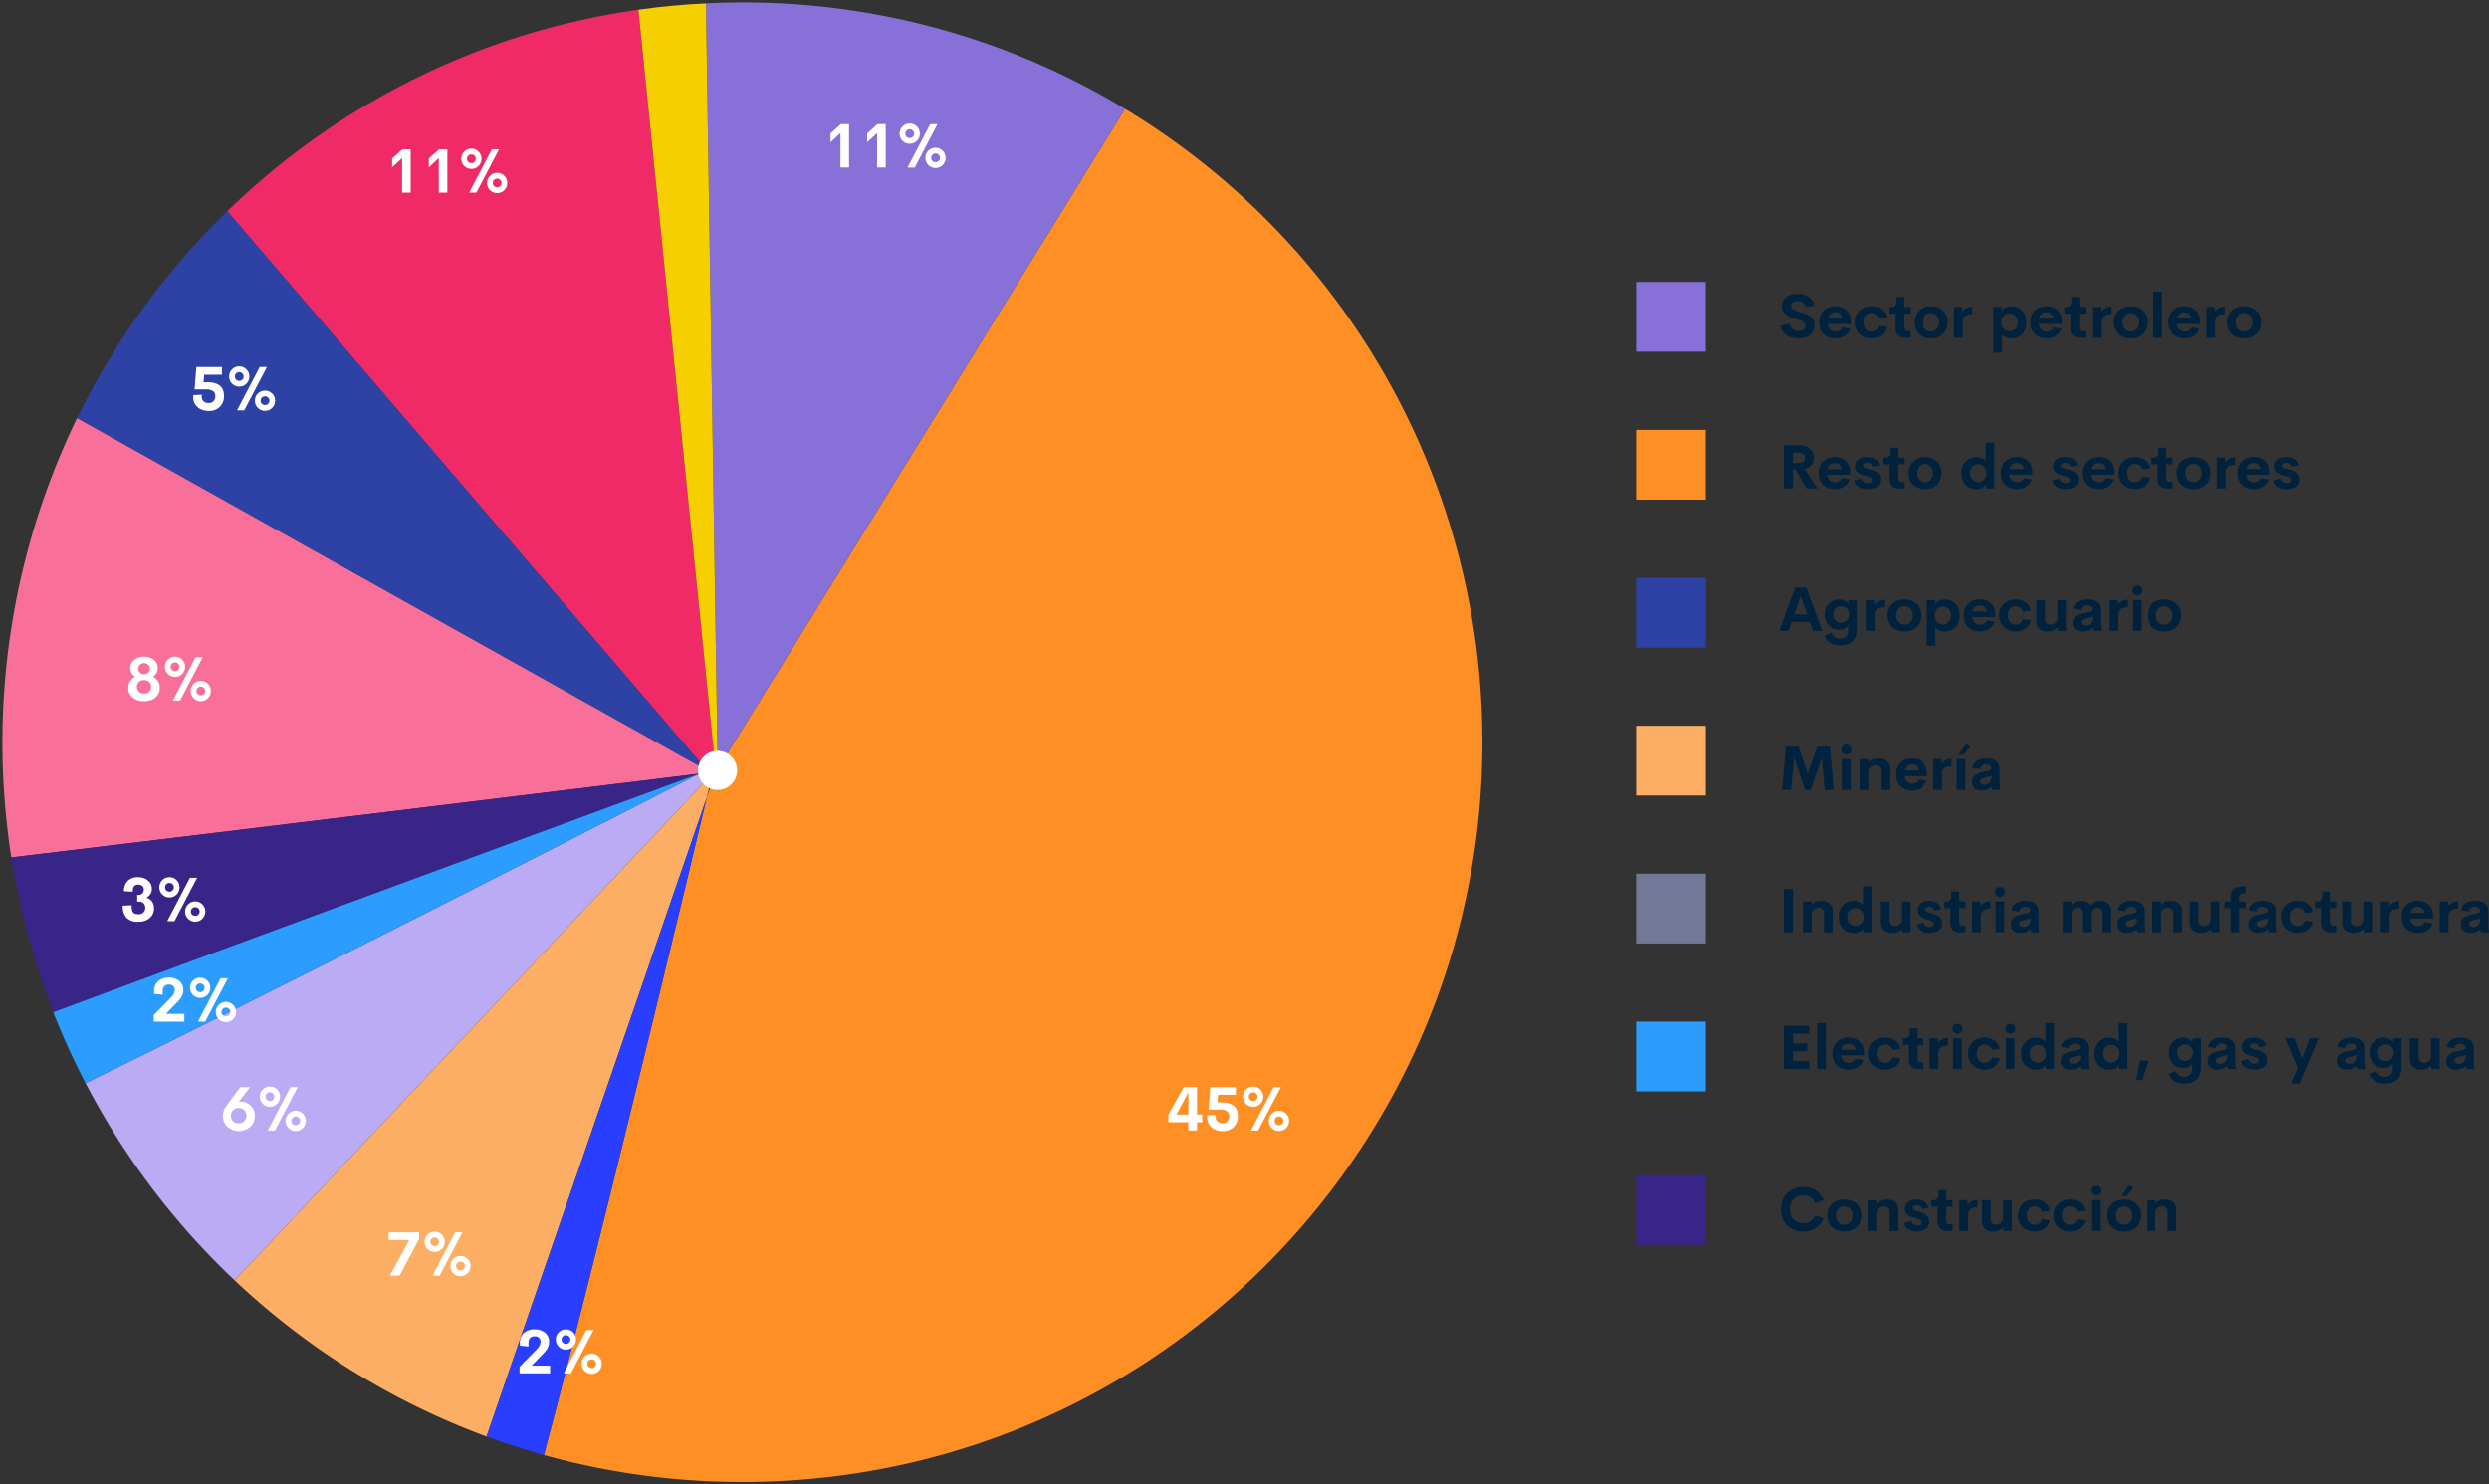 <svg xmlns="http://www.w3.org/2000/svg" width="891.429" height="531.805" viewBox="0 0 891.429 531.805">
  <rect x="0" y="0" width="891.429" height="531.805" fill="#333333" stroke="none"/>
  <g id="Grupo_56926" data-name="Grupo 56926" transform="translate(-354 -2298)">
    <g id="Grupo_54908" data-name="Grupo 54908" transform="translate(-36 -36)">
      <path id="Trazado_34540" data-name="Trazado 34540" d="M447.11,249.122c0,146.37-118.656,265.023-265.025,265.023a264.625,264.625,0,0,1-71.105-9.654c18.167-68,51.007-204.871,58.362-235.623l2.385-6.916,1.2,1.4.439,4.2-.07-3.758-.037-2.385-.016-1.825-.018-.827.614-.981.105-.176,1.72-1.825c-.3.158-.579.3-.878.439L319.1,22.219A264.888,264.888,0,0,1,447.11,249.122Z" transform="translate(473.817 2350.781)" fill="#fd8f25"/>
      <path id="Trazado_34541" data-name="Trazado 34541" d="M294.131,38.624,149.815,272.618l-1.316.683c-.088.053-.174.088-.263.14L144.04.833q6.5-.342,13.077-.333A263.68,263.68,0,0,1,294.131,38.624Z" transform="translate(498.786 2334.378)" fill="#8771d8"/>
      <path id="Trazado_34542" data-name="Trazado 34542" d="M221.115,272.762c-1.018.527-2.036,1.053-3.072,1.58L46.38,74.156A264.123,264.123,0,0,1,193.608,1.98Z" transform="translate(425.028 2335.495)" fill="#ef2a66"/>
      <path id="Trazado_34543" data-name="Trazado 34543" d="M241.2,243.287c-.035.018-.053.035-.107.07h-.014c-78.126-43.706-176.051-98.471-225.36-126.1A266.188,266.188,0,0,1,69.537,43.1Z" transform="translate(401.872 2366.552)" fill="#2e42a6"/>
      <path id="Trazado_34544" data-name="Trazado 34544" d="M252.571,211.448q-1.237.629-2.475,1.264c-82.707,10.126-184.268,22.52-246.4,30A266.249,266.249,0,0,1,27.213,85.351C76.52,112.977,174.445,167.742,252.571,211.448Z" transform="translate(390.377 2398.461)" fill="#f8709a"/>
      <path id="Trazado_34545" data-name="Trazado 34545" d="M241.465,158.6l-170.61,181A266.455,266.455,0,0,1,17.46,268.97c62.908-30.84,146.616-73.352,219.616-110.774.107-.035.211-.088.316-.123h.018c1.09-.123,2.159-.263,3.247-.4Z" transform="translate(403.187 2453.08)" fill="#bbabf5"/>
      <path id="Trazado_34546" data-name="Trazado 34546" d="M219.1,158.937l-.616,1s-.523,2.212-1.49,6.231l-78.914,228.99A264.929,264.929,0,0,1,47.88,339.2l170.608-181Z" transform="translate(426.161 2453.48)" fill="#fcaf64"/>
      <path id="Trazado_34547" data-name="Trazado 34547" d="M178.186,162.74c-7.354,30.752-40.2,167.626-58.362,235.623q-10.455-2.894-20.554-6.633Z" transform="translate(464.974 2456.909)" fill="#293eff"/>
      <path id="Trazado_35379" data-name="Trazado 35379" d="M.841,0,0,1.387" transform="translate(647.76 2606.994)" fill="none"/>
      <path id="Trazado_34548" data-name="Trazado 34548" d="M145.43,159.86l.562-.914.316-.525.247-.369.1-.176.546-.9" transform="translate(499.835 2452.559)" fill="none"/>
      <path id="Trazado_34549" data-name="Trazado 34549" d="M146.43,156v.965l.019.369v.384" transform="translate(500.591 2451.818)" fill="none"/>
      <path id="Trazado_34550" data-name="Trazado 34550" d="M158.643,273.3c-.281.14-.579.3-.878.439L130.259,2.954C138.21,1.831,146.288,1.076,154.446.69Z" transform="translate(488.378 2334.521)" fill="#f6cf00"/>
      <path id="Trazado_34551" data-name="Trazado 34551" d="M145.93,156.25l.09.807.088.843.053.456v.088l.018.158.123,1.264v.018l.228,2.247" transform="translate(500.213 2452.008)" fill="none"/>
      <path id="Trazado_35380" data-name="Trazado 35380" d="M.281.316,0,0" transform="translate(645.265 2612.417)" fill="none"/>
      <path id="Trazado_34552" data-name="Trazado 34552" d="M144.952,158.063l-.527-.614-.035-.053-.018-.018-.193-.228" transform="translate(498.892 2452.688)" fill="none"/>
      <path id="Trazado_34553" data-name="Trazado 34553" d="M142.805,157.9a.223.223,0,0,1-.105.018" transform="translate(497.773 2453.254)" fill="none"/>
      <path id="Trazado_34554" data-name="Trazado 34554" d="M248.722,157.91l-.211.105c-80.568,29.664-170.364,62.766-231.184,85.375A263.144,263.144,0,0,1,2.32,187.907C64.456,180.43,166.014,168.038,248.722,157.91Z" transform="translate(391.752 2453.261)" fill="#392488"/>
      <path id="Trazado_34555" data-name="Trazado 34555" d="M242.054,157.97c-73,37.422-156.708,79.934-219.616,110.774a263.16,263.16,0,0,1-11.567-25.4C71.689,220.738,161.488,187.634,242.054,157.97Z" transform="translate(398.209 2453.307)" fill="#2c9dff"/>
      <path id="Trazado_34556" data-name="Trazado 34556" d="M145.08,159.62l.509-.546.579-.613.579-.614.316-.333.4-.421.509-.562.018-.019.195-.191" transform="translate(499.571 2452.061)" fill="none"/>
      <path id="Trazado_35376" data-name="Trazado 35376" d="M0,0H531.8V531.8H0Z" transform="translate(390 2334)" fill="none"/>
      <path id="Trazado_35381" data-name="Trazado 35381" d="M7,0A7,7,0,1,1,0,7,7,7,0,0,1,7,0Z" transform="translate(640 2603)" fill="#fff"/>
      <path id="Trazado_35384" data-name="Trazado 35384" d="M12.579-5.7v2.761H10.71V0H7.616V-2.943H.473V-5.715l5.5-9.808H10.71V-5.7Zm-9.238,0H7.616v-7.96ZM19.4-10.065q5.962,0,5.962,4.9a5.233,5.233,0,0,1-1.5,3.926A5.436,5.436,0,0,1,19.895.226a6.575,6.575,0,0,1-2.777-.575A4.791,4.791,0,0,1,15.1-2.057a4.574,4.574,0,0,1-.763-2.616,4.829,4.829,0,0,1,.064-.773l3.072-.14A4.541,4.541,0,0,0,17.4-4.9a2.09,2.09,0,0,0,.7,1.713,2.631,2.631,0,0,0,1.729.575,2.384,2.384,0,0,0,1.8-.661,2.461,2.461,0,0,0,.634-1.778A2.213,2.213,0,0,0,21.5-6.864,4.142,4.142,0,0,0,18.9-7.5H14.824l.645-8.024h9.163v2.761H18.251l-.2,2.7ZM30.819-8.5a3.472,3.472,0,0,1-2.557-1.058,3.511,3.511,0,0,1-1.053-2.573,3.5,3.5,0,0,1,1.058-2.557,3.468,3.468,0,0,1,2.551-1.063,3.481,3.481,0,0,1,2.562,1.063,3.5,3.5,0,0,1,1.058,2.557,3.516,3.516,0,0,1-1.053,2.567A3.476,3.476,0,0,1,30.819-8.5ZM30.035.011l8.121-15.544h2.589L32.613.011Zm.784-10.57a1.513,1.513,0,0,0,1.123-.451,1.527,1.527,0,0,0,.446-1.117,1.492,1.492,0,0,0-.462-1.1,1.518,1.518,0,0,0-1.106-.457,1.528,1.528,0,0,0-1.106.451,1.487,1.487,0,0,0-.462,1.106,1.508,1.508,0,0,0,.457,1.117A1.522,1.522,0,0,0,30.819-10.56ZM40.068.183A3.5,3.5,0,0,1,37.49-.875a3.5,3.5,0,0,1-1.053-2.562A3.481,3.481,0,0,1,37.5-6a3.507,3.507,0,0,1,2.567-1.058A3.459,3.459,0,0,1,42.614-6a3.5,3.5,0,0,1,1.053,2.562A3.5,3.5,0,0,1,42.614-.881,3.451,3.451,0,0,1,40.068.183Zm0-2.073a1.528,1.528,0,0,0,1.106-.451,1.474,1.474,0,0,0,.462-1.1,1.5,1.5,0,0,0-.467-1.106,1.515,1.515,0,0,0-1.1-.462,1.535,1.535,0,0,0-1.123.451,1.508,1.508,0,0,0-.457,1.117,1.483,1.483,0,0,0,.457,1.1A1.535,1.535,0,0,0,40.068-1.891Z" transform="translate(808 2739)" fill="#fff"/>
      <path id="Trazado_35382" data-name="Trazado 35382" d="M6.145-15.522H9.088V0H6V-12.343L2.438-9.023V-12.2Zm13.138,0h2.943V0H19.143V-12.343L15.576-9.023V-12.2ZM30.819-8.5a3.472,3.472,0,0,1-2.557-1.058,3.511,3.511,0,0,1-1.053-2.573,3.5,3.5,0,0,1,1.058-2.557,3.468,3.468,0,0,1,2.551-1.063,3.481,3.481,0,0,1,2.562,1.063,3.5,3.5,0,0,1,1.058,2.557,3.516,3.516,0,0,1-1.053,2.567A3.476,3.476,0,0,1,30.819-8.5ZM30.035.011l8.121-15.544h2.589L32.613.011Zm.784-10.57a1.513,1.513,0,0,0,1.123-.451,1.527,1.527,0,0,0,.446-1.117,1.492,1.492,0,0,0-.462-1.1,1.518,1.518,0,0,0-1.106-.457,1.528,1.528,0,0,0-1.106.451,1.487,1.487,0,0,0-.462,1.106,1.508,1.508,0,0,0,.457,1.117A1.522,1.522,0,0,0,30.819-10.56ZM40.068.183A3.5,3.5,0,0,1,37.49-.875a3.5,3.5,0,0,1-1.053-2.562A3.481,3.481,0,0,1,37.5-6a3.507,3.507,0,0,1,2.567-1.058A3.459,3.459,0,0,1,42.614-6a3.5,3.5,0,0,1,1.053,2.562A3.5,3.5,0,0,1,42.614-.881,3.451,3.451,0,0,1,40.068.183Zm0-2.073a1.528,1.528,0,0,0,1.106-.451,1.474,1.474,0,0,0,.462-1.1,1.5,1.5,0,0,0-.467-1.106,1.515,1.515,0,0,0-1.1-.462,1.535,1.535,0,0,0-1.123.451,1.508,1.508,0,0,0-.457,1.117,1.483,1.483,0,0,0,.457,1.1A1.535,1.535,0,0,0,40.068-1.891Z" transform="translate(685 2394)" fill="#fff"/>
      <path id="Trazado_35378" data-name="Trazado 35378" d="M6.145-15.522H9.088V0H6V-12.343L2.438-9.023V-12.2Zm13.138,0h2.943V0H19.143V-12.343L15.576-9.023V-12.2ZM30.819-8.5a3.472,3.472,0,0,1-2.557-1.058,3.511,3.511,0,0,1-1.053-2.573,3.5,3.5,0,0,1,1.058-2.557,3.468,3.468,0,0,1,2.551-1.063,3.481,3.481,0,0,1,2.562,1.063,3.5,3.5,0,0,1,1.058,2.557,3.516,3.516,0,0,1-1.053,2.567A3.476,3.476,0,0,1,30.819-8.5ZM30.035.011l8.121-15.544h2.589L32.613.011Zm.784-10.57a1.513,1.513,0,0,0,1.123-.451,1.527,1.527,0,0,0,.446-1.117,1.492,1.492,0,0,0-.462-1.1,1.518,1.518,0,0,0-1.106-.457,1.528,1.528,0,0,0-1.106.451,1.487,1.487,0,0,0-.462,1.106,1.508,1.508,0,0,0,.457,1.117A1.522,1.522,0,0,0,30.819-10.56ZM40.068.183A3.5,3.5,0,0,1,37.49-.875a3.5,3.5,0,0,1-1.053-2.562A3.481,3.481,0,0,1,37.5-6a3.507,3.507,0,0,1,2.567-1.058A3.459,3.459,0,0,1,42.614-6a3.5,3.5,0,0,1,1.053,2.562A3.5,3.5,0,0,1,42.614-.881,3.451,3.451,0,0,1,40.068.183Zm0-2.073a1.528,1.528,0,0,0,1.106-.451,1.474,1.474,0,0,0,.462-1.1,1.5,1.5,0,0,0-.467-1.106,1.515,1.515,0,0,0-1.1-.462,1.535,1.535,0,0,0-1.123.451,1.508,1.508,0,0,0-.457,1.117,1.483,1.483,0,0,0,.457,1.1A1.535,1.535,0,0,0,40.068-1.891Z" transform="translate(528 2403)" fill="#fff"/>
      <path id="Trazado_35377" data-name="Trazado 35377" d="M6.263-10.065q5.962,0,5.962,4.9a5.233,5.233,0,0,1-1.5,3.926A5.436,5.436,0,0,1,6.757.226,6.575,6.575,0,0,1,3.98-.349,4.791,4.791,0,0,1,1.966-2.057,4.574,4.574,0,0,1,1.2-4.673a4.829,4.829,0,0,1,.064-.773l3.072-.14a4.541,4.541,0,0,0-.075.688,2.09,2.09,0,0,0,.7,1.713,2.631,2.631,0,0,0,1.729.575,2.384,2.384,0,0,0,1.8-.661,2.461,2.461,0,0,0,.634-1.778,2.213,2.213,0,0,0-.773-1.815,4.142,4.142,0,0,0-2.6-.634H1.687l.645-8.024h9.163v2.761H5.113l-.2,2.7ZM17.682-8.5a3.472,3.472,0,0,1-2.557-1.058,3.511,3.511,0,0,1-1.053-2.573,3.5,3.5,0,0,1,1.058-2.557,3.468,3.468,0,0,1,2.551-1.063,3.481,3.481,0,0,1,2.562,1.063A3.5,3.5,0,0,1,21.3-12.128a3.516,3.516,0,0,1-1.053,2.567A3.476,3.476,0,0,1,17.682-8.5ZM16.9.011l8.121-15.544h2.589L19.476.011Zm.784-10.57a1.513,1.513,0,0,0,1.123-.451,1.527,1.527,0,0,0,.446-1.117,1.492,1.492,0,0,0-.462-1.1,1.518,1.518,0,0,0-1.106-.457,1.528,1.528,0,0,0-1.106.451,1.487,1.487,0,0,0-.462,1.106,1.508,1.508,0,0,0,.457,1.117A1.522,1.522,0,0,0,17.682-10.56ZM26.931.183A3.5,3.5,0,0,1,24.353-.875,3.5,3.5,0,0,1,23.3-3.437,3.481,3.481,0,0,1,24.363-6a3.507,3.507,0,0,1,2.567-1.058A3.459,3.459,0,0,1,29.477-6a3.5,3.5,0,0,1,1.053,2.562A3.5,3.5,0,0,1,29.477-.881,3.451,3.451,0,0,1,26.931.183Zm0-2.073a1.528,1.528,0,0,0,1.106-.451,1.474,1.474,0,0,0,.462-1.1,1.5,1.5,0,0,0-.467-1.106,1.515,1.515,0,0,0-1.1-.462,1.535,1.535,0,0,0-1.123.451,1.508,1.508,0,0,0-.457,1.117,1.483,1.483,0,0,0,.457,1.1A1.535,1.535,0,0,0,26.931-1.891Z" transform="translate(458 2481)" fill="#fff"/>
      <path id="Trazado_35383" data-name="Trazado 35383" d="M6.6.215a6.211,6.211,0,0,1-4.055-1.3,4.271,4.271,0,0,1-1.6-3.491A4.35,4.35,0,0,1,1.6-6.956a4.454,4.454,0,0,1,1.8-1.606A3.932,3.932,0,0,1,2.111-9.883a3.412,3.412,0,0,1-.467-1.762A3.641,3.641,0,0,1,3.029-14.6,5.451,5.451,0,0,1,6.6-15.737,5.362,5.362,0,0,1,10.114-14.6a3.646,3.646,0,0,1,1.38,2.959,3.477,3.477,0,0,1-.451,1.756A3.964,3.964,0,0,1,9.8-8.562,4.432,4.432,0,0,1,11.58-6.956a4.378,4.378,0,0,1,.645,2.379,4.46,4.46,0,0,1-.741,2.551A4.665,4.665,0,0,1,9.469-.354,6.965,6.965,0,0,1,6.6.215Zm0-9.679a2.064,2.064,0,0,0,1.472-.58,1.878,1.878,0,0,0,.612-1.418,1.833,1.833,0,0,0-.612-1.4A2.085,2.085,0,0,0,6.6-13.428a2.093,2.093,0,0,0-1.488.569,1.84,1.84,0,0,0-.607,1.4,1.881,1.881,0,0,0,.607,1.423A2.083,2.083,0,0,0,6.6-9.464Zm0,6.907a2.594,2.594,0,0,0,1.815-.655,2.265,2.265,0,0,0,.72-1.762A2.2,2.2,0,0,0,8.406-6.7a2.611,2.611,0,0,0-1.81-.65,2.641,2.641,0,0,0-1.832.65,2.2,2.2,0,0,0-.725,1.724,2.257,2.257,0,0,0,.725,1.762A2.628,2.628,0,0,0,6.6-2.557ZM17.682-8.5a3.472,3.472,0,0,1-2.557-1.058,3.511,3.511,0,0,1-1.053-2.573,3.5,3.5,0,0,1,1.058-2.557,3.468,3.468,0,0,1,2.551-1.063,3.481,3.481,0,0,1,2.562,1.063A3.5,3.5,0,0,1,21.3-12.128a3.516,3.516,0,0,1-1.053,2.567A3.476,3.476,0,0,1,17.682-8.5ZM16.9.011l8.121-15.544h2.589L19.476.011Zm.784-10.57a1.513,1.513,0,0,0,1.123-.451,1.527,1.527,0,0,0,.446-1.117,1.492,1.492,0,0,0-.462-1.1,1.518,1.518,0,0,0-1.106-.457,1.528,1.528,0,0,0-1.106.451,1.487,1.487,0,0,0-.462,1.106,1.508,1.508,0,0,0,.457,1.117A1.522,1.522,0,0,0,17.682-10.56ZM26.931.183A3.5,3.5,0,0,1,24.353-.875,3.5,3.5,0,0,1,23.3-3.437,3.481,3.481,0,0,1,24.363-6a3.507,3.507,0,0,1,2.567-1.058A3.459,3.459,0,0,1,29.477-6a3.5,3.5,0,0,1,1.053,2.562A3.5,3.5,0,0,1,29.477-.881,3.451,3.451,0,0,1,26.931.183Zm0-2.073a1.528,1.528,0,0,0,1.106-.451,1.474,1.474,0,0,0,.462-1.1,1.5,1.5,0,0,0-.467-1.106,1.515,1.515,0,0,0-1.1-.462,1.535,1.535,0,0,0-1.123.451,1.508,1.508,0,0,0-.457,1.117,1.483,1.483,0,0,0,.457,1.1A1.535,1.535,0,0,0,26.931-1.891Z" transform="translate(435 2585)" fill="#fff"/>
      <path id="Trazado_35385" data-name="Trazado 35385" d="M6.542.215A5.57,5.57,0,0,1,2.31-1.2,6.149,6.149,0,0,1,.978-5.543l3.169-.14a11.222,11.222,0,0,0,.048,1.139,3.936,3.936,0,0,0,.193.881A1.576,1.576,0,0,0,4.8-3a1.855,1.855,0,0,0,.7.381,3.45,3.45,0,0,0,1.047.14A2.517,2.517,0,0,0,8.374-3.1a2.178,2.178,0,0,0,.639-1.633A2.2,2.2,0,0,0,8.4-6.418a2.3,2.3,0,0,0-1.644-.575h-.6V-9.4h.559A1.68,1.68,0,0,0,8-9.947a1.954,1.954,0,0,0,.51-1.386,1.561,1.561,0,0,0-.559-1.289,2.271,2.271,0,0,0-1.472-.451,2.206,2.206,0,0,0-.838.145,1.563,1.563,0,0,0-.564.371,1.639,1.639,0,0,0-.333.569,2.992,2.992,0,0,0-.161.677,6.758,6.758,0,0,0-.038.752l-3.126-.15A4.969,4.969,0,0,1,2.75-14.443a5.079,5.079,0,0,1,3.7-1.294A5.283,5.283,0,0,1,9.99-14.55a3.717,3.717,0,0,1,1.4,2.949,3.356,3.356,0,0,1-.6,2A3.413,3.413,0,0,1,9.432-8.422a3.825,3.825,0,0,1,.988.44,4.051,4.051,0,0,1,.865.741,3.307,3.307,0,0,1,.639,1.128,4.538,4.538,0,0,1,.236,1.5A4.387,4.387,0,0,1,10.624-1.1,6.059,6.059,0,0,1,6.542.215ZM17.682-8.5a3.472,3.472,0,0,1-2.557-1.058,3.511,3.511,0,0,1-1.053-2.573,3.5,3.5,0,0,1,1.058-2.557,3.468,3.468,0,0,1,2.551-1.063,3.481,3.481,0,0,1,2.562,1.063A3.5,3.5,0,0,1,21.3-12.128a3.516,3.516,0,0,1-1.053,2.567A3.476,3.476,0,0,1,17.682-8.5ZM16.9.011l8.121-15.544h2.589L19.476.011Zm.784-10.57a1.513,1.513,0,0,0,1.123-.451,1.527,1.527,0,0,0,.446-1.117,1.492,1.492,0,0,0-.462-1.1,1.518,1.518,0,0,0-1.106-.457,1.528,1.528,0,0,0-1.106.451,1.487,1.487,0,0,0-.462,1.106,1.508,1.508,0,0,0,.457,1.117A1.522,1.522,0,0,0,17.682-10.56ZM26.931.183A3.5,3.5,0,0,1,24.353-.875,3.5,3.5,0,0,1,23.3-3.437,3.481,3.481,0,0,1,24.363-6a3.507,3.507,0,0,1,2.567-1.058A3.459,3.459,0,0,1,29.477-6a3.5,3.5,0,0,1,1.053,2.562A3.5,3.5,0,0,1,29.477-.881,3.451,3.451,0,0,1,26.931.183Zm0-2.073a1.528,1.528,0,0,0,1.106-.451,1.474,1.474,0,0,0,.462-1.1,1.5,1.5,0,0,0-.467-1.106,1.515,1.515,0,0,0-1.1-.462,1.535,1.535,0,0,0-1.123.451,1.508,1.508,0,0,0-.457,1.117,1.483,1.483,0,0,0,.457,1.1A1.535,1.535,0,0,0,26.931-1.891Z" transform="translate(433 2664)" fill="#fff"/>
      <path id="Trazado_35386" data-name="Trazado 35386" d="M12.278-5.21a5.06,5.06,0,0,1-.457,2.181,5.146,5.146,0,0,1-1.257,1.724A5.918,5.918,0,0,1,8.723-.2a6.109,6.109,0,0,1-2.2.4,6.1,6.1,0,0,1-2.24-.414A5.516,5.516,0,0,1,2.465-1.343a5.266,5.266,0,0,1-1.2-1.724A5.251,5.251,0,0,1,.827-5.2,6.451,6.451,0,0,1,2.2-8.991l4.834-6.531h3.513L6.521-10.27a5.234,5.234,0,0,1,.709-.043,5.06,5.06,0,0,1,1.907.365,5.163,5.163,0,0,1,1.606,1.015,4.7,4.7,0,0,1,1.112,1.617A5.43,5.43,0,0,1,12.278-5.21ZM9.249-5.285a2.652,2.652,0,0,0-.752-2,2.735,2.735,0,0,0-2.03-.779A2.622,2.622,0,0,0,4.5-7.283a2.77,2.77,0,0,0-.784,1.955,2.656,2.656,0,0,0,.72,1.993,2.668,2.668,0,0,0,2,.757,2.8,2.8,0,0,0,2.02-.752A2.621,2.621,0,0,0,9.249-5.285ZM17.682-8.5a3.472,3.472,0,0,1-2.557-1.058,3.511,3.511,0,0,1-1.053-2.573,3.5,3.5,0,0,1,1.058-2.557,3.468,3.468,0,0,1,2.551-1.063,3.481,3.481,0,0,1,2.562,1.063A3.5,3.5,0,0,1,21.3-12.128a3.516,3.516,0,0,1-1.053,2.567A3.476,3.476,0,0,1,17.682-8.5ZM16.9.011l8.121-15.544h2.589L19.476.011Zm.784-10.57a1.513,1.513,0,0,0,1.123-.451,1.527,1.527,0,0,0,.446-1.117,1.492,1.492,0,0,0-.462-1.1,1.518,1.518,0,0,0-1.106-.457,1.528,1.528,0,0,0-1.106.451,1.487,1.487,0,0,0-.462,1.106,1.508,1.508,0,0,0,.457,1.117A1.522,1.522,0,0,0,17.682-10.56ZM26.931.183A3.5,3.5,0,0,1,24.353-.875,3.5,3.5,0,0,1,23.3-3.437,3.481,3.481,0,0,1,24.363-6a3.507,3.507,0,0,1,2.567-1.058A3.459,3.459,0,0,1,29.477-6a3.5,3.5,0,0,1,1.053,2.562A3.5,3.5,0,0,1,29.477-.881,3.451,3.451,0,0,1,26.931.183Zm0-2.073a1.528,1.528,0,0,0,1.106-.451,1.474,1.474,0,0,0,.462-1.1,1.5,1.5,0,0,0-.467-1.106,1.515,1.515,0,0,0-1.1-.462,1.535,1.535,0,0,0-1.123.451,1.508,1.508,0,0,0-.457,1.117,1.483,1.483,0,0,0,.457,1.1A1.535,1.535,0,0,0,26.931-1.891Z" transform="translate(469 2739)" fill="#fff"/>
      <path id="Trazado_35400" data-name="Trazado 35400" d="M1.192-15.522H12.117v2.385L5.1,0H1.6L8.637-12.772H1.192ZM17.682-8.5a3.472,3.472,0,0,1-2.557-1.058,3.511,3.511,0,0,1-1.053-2.573,3.5,3.5,0,0,1,1.058-2.557,3.468,3.468,0,0,1,2.551-1.063,3.481,3.481,0,0,1,2.562,1.063A3.5,3.5,0,0,1,21.3-12.128a3.516,3.516,0,0,1-1.053,2.567A3.476,3.476,0,0,1,17.682-8.5ZM16.9.011l8.121-15.544h2.589L19.476.011Zm.784-10.57a1.513,1.513,0,0,0,1.123-.451,1.527,1.527,0,0,0,.446-1.117,1.492,1.492,0,0,0-.462-1.1,1.518,1.518,0,0,0-1.106-.457,1.528,1.528,0,0,0-1.106.451,1.487,1.487,0,0,0-.462,1.106,1.508,1.508,0,0,0,.457,1.117A1.522,1.522,0,0,0,17.682-10.56ZM26.931.183A3.5,3.5,0,0,1,24.353-.875,3.5,3.5,0,0,1,23.3-3.437,3.481,3.481,0,0,1,24.363-6a3.507,3.507,0,0,1,2.567-1.058A3.459,3.459,0,0,1,29.477-6a3.5,3.5,0,0,1,1.053,2.562A3.5,3.5,0,0,1,29.477-.881,3.451,3.451,0,0,1,26.931.183Zm0-2.073a1.528,1.528,0,0,0,1.106-.451,1.474,1.474,0,0,0,.462-1.1,1.5,1.5,0,0,0-.467-1.106,1.515,1.515,0,0,0-1.1-.462,1.535,1.535,0,0,0-1.123.451,1.508,1.508,0,0,0-.457,1.117,1.483,1.483,0,0,0,.457,1.1A1.535,1.535,0,0,0,26.931-1.891Z" transform="translate(528 2791)" fill="#fff"/>
      <path id="Trazado_35403" data-name="Trazado 35403" d="M5.4-2.761h6.617V0H1.074V-2.331L7.251-8.637a3.887,3.887,0,0,0,1.343-2.675,1.892,1.892,0,0,0-.553-1.439,2.178,2.178,0,0,0-1.563-.526q-2.2,0-2.2,2.5v1.149L1.192-9.937v-.773A4.841,4.841,0,0,1,2.61-14.443a5.431,5.431,0,0,1,3.846-1.316A5.689,5.689,0,0,1,10.2-14.566a4.019,4.019,0,0,1,1.445,3.276,4.646,4.646,0,0,1-.489,2.127A8.89,8.89,0,0,1,9.6-7.09ZM17.682-8.5a3.472,3.472,0,0,1-2.557-1.058,3.511,3.511,0,0,1-1.053-2.573,3.5,3.5,0,0,1,1.058-2.557,3.468,3.468,0,0,1,2.551-1.063,3.481,3.481,0,0,1,2.562,1.063A3.5,3.5,0,0,1,21.3-12.128a3.516,3.516,0,0,1-1.053,2.567A3.476,3.476,0,0,1,17.682-8.5ZM16.9.011l8.121-15.544h2.589L19.476.011Zm.784-10.57a1.513,1.513,0,0,0,1.123-.451,1.527,1.527,0,0,0,.446-1.117,1.492,1.492,0,0,0-.462-1.1,1.518,1.518,0,0,0-1.106-.457,1.528,1.528,0,0,0-1.106.451,1.487,1.487,0,0,0-.462,1.106,1.508,1.508,0,0,0,.457,1.117A1.522,1.522,0,0,0,17.682-10.56ZM26.931.183A3.5,3.5,0,0,1,24.353-.875,3.5,3.5,0,0,1,23.3-3.437,3.481,3.481,0,0,1,24.363-6a3.507,3.507,0,0,1,2.567-1.058A3.459,3.459,0,0,1,29.477-6a3.5,3.5,0,0,1,1.053,2.562A3.5,3.5,0,0,1,29.477-.881,3.451,3.451,0,0,1,26.931.183Zm0-2.073a1.528,1.528,0,0,0,1.106-.451,1.474,1.474,0,0,0,.462-1.1,1.5,1.5,0,0,0-.467-1.106,1.515,1.515,0,0,0-1.1-.462,1.535,1.535,0,0,0-1.123.451,1.508,1.508,0,0,0-.457,1.117,1.483,1.483,0,0,0,.457,1.1A1.535,1.535,0,0,0,26.931-1.891Z" transform="translate(575 2826)" fill="#fff"/>
      <path id="Trazado_35387" data-name="Trazado 35387" d="M5.4-2.761h6.617V0H1.074V-2.331L7.251-8.637a3.887,3.887,0,0,0,1.343-2.675,1.892,1.892,0,0,0-.553-1.439,2.178,2.178,0,0,0-1.563-.526q-2.2,0-2.2,2.5v1.149L1.192-9.937v-.773A4.841,4.841,0,0,1,2.61-14.443a5.431,5.431,0,0,1,3.846-1.316A5.689,5.689,0,0,1,10.2-14.566a4.019,4.019,0,0,1,1.445,3.276,4.646,4.646,0,0,1-.489,2.127A8.89,8.89,0,0,1,9.6-7.09ZM17.682-8.5a3.472,3.472,0,0,1-2.557-1.058,3.511,3.511,0,0,1-1.053-2.573,3.5,3.5,0,0,1,1.058-2.557,3.468,3.468,0,0,1,2.551-1.063,3.481,3.481,0,0,1,2.562,1.063A3.5,3.5,0,0,1,21.3-12.128a3.516,3.516,0,0,1-1.053,2.567A3.476,3.476,0,0,1,17.682-8.5ZM16.9.011l8.121-15.544h2.589L19.476.011Zm.784-10.57a1.513,1.513,0,0,0,1.123-.451,1.527,1.527,0,0,0,.446-1.117,1.492,1.492,0,0,0-.462-1.1,1.518,1.518,0,0,0-1.106-.457,1.528,1.528,0,0,0-1.106.451,1.487,1.487,0,0,0-.462,1.106,1.508,1.508,0,0,0,.457,1.117A1.522,1.522,0,0,0,17.682-10.56ZM26.931.183A3.5,3.5,0,0,1,24.353-.875,3.5,3.5,0,0,1,23.3-3.437,3.481,3.481,0,0,1,24.363-6a3.507,3.507,0,0,1,2.567-1.058A3.459,3.459,0,0,1,29.477-6a3.5,3.5,0,0,1,1.053,2.562A3.5,3.5,0,0,1,29.477-.881,3.451,3.451,0,0,1,26.931.183Zm0-2.073a1.528,1.528,0,0,0,1.106-.451,1.474,1.474,0,0,0,.462-1.1,1.5,1.5,0,0,0-.467-1.106,1.515,1.515,0,0,0-1.1-.462,1.535,1.535,0,0,0-1.123.451,1.508,1.508,0,0,0-.457,1.117,1.483,1.483,0,0,0,.457,1.1A1.535,1.535,0,0,0,26.931-1.891Z" transform="translate(444 2700)" fill="#fff"/>
      <path id="Trazado_35388" data-name="Trazado 35388" d="M0,0H25V25H0Z" transform="translate(976 2435)" fill="#8771d8"/>
      <path id="Trazado_35389" data-name="Trazado 35389" d="M0,0H25V25H0Z" transform="translate(976 2488)" fill="#fd8f25"/>
      <path id="Trazado_35390" data-name="Trazado 35390" d="M0,0H25V25H0Z" transform="translate(976 2541)" fill="#2e42a6"/>
      <path id="Trazado_35391" data-name="Trazado 35391" d="M0,0H25V25H0Z" transform="translate(976 2594)" fill="#fcaf64"/>
      <path id="Trazado_35392" data-name="Trazado 35392" d="M0,0H25V25H0Z" transform="translate(976 2647)" fill="#727997"/>
      <path id="Trazado_35393" data-name="Trazado 35393" d="M0,0H25V25H0Z" transform="translate(976 2700)" fill="#2c9dff"/>
      <path id="Trazado_35401" data-name="Trazado 35401" d="M0,0H25V25H0Z" transform="translate(976 2755)" fill="#392488"/>
      <path id="Trazado_35394" data-name="Trazado 35394" d="M7.165.215A7.5,7.5,0,0,1,2.857-.972,4.761,4.761,0,0,1,.763-4.3l3.33-.763A2.828,2.828,0,0,0,5.119-3.1a3.4,3.4,0,0,0,2.175.682,2.81,2.81,0,0,0,1.7-.478,1.612,1.612,0,0,0,.645-1.413,1.506,1.506,0,0,0-.548-1.149A3.58,3.58,0,0,0,8-6.161q-.542-.209-1.746-.575-.161-.054-.236-.075Q5.4-7,5.027-7.133T4.1-7.493a6.188,6.188,0,0,1-.9-.451A6.607,6.607,0,0,1,2.449-8.5a2.926,2.926,0,0,1-.623-.714,3.8,3.8,0,0,1-.376-.892,3.935,3.935,0,0,1-.15-1.106,4.155,4.155,0,0,1,.725-2.444A4.441,4.441,0,0,1,3.98-15.216a7.116,7.116,0,0,1,2.8-.521,8.84,8.84,0,0,1,2.025.226,7.093,7.093,0,0,1,1.81.693,4.434,4.434,0,0,1,1.445,1.278,4.807,4.807,0,0,1,.822,1.885l-3.115.773a2.524,2.524,0,0,0-2.793-2.224,3.058,3.058,0,0,0-1.729.451,1.529,1.529,0,0,0-.677,1.364q0,.849,1.128,1.375a16.808,16.808,0,0,0,2.159.741q.634.193,1.031.322t1,.376A6.942,6.942,0,0,1,10.86-8a7.234,7.234,0,0,1,.816.6,3.211,3.211,0,0,1,.693.773,4.182,4.182,0,0,1,.424.961,4.018,4.018,0,0,1,.172,1.2,4.706,4.706,0,0,1-.312,1.751A3.811,3.811,0,0,1,11.8-1.4a4.959,4.959,0,0,1-1.284.908A6.228,6.228,0,0,1,8.938.048,9.082,9.082,0,0,1,7.165.215Zm18.756-5.9-.032.741H17.7a2.859,2.859,0,0,0,.881,2.02,2.817,2.817,0,0,0,1.944.7A2.715,2.715,0,0,0,21.984-2.6a2.344,2.344,0,0,0,.929-1.112l2.836.419A4.821,4.821,0,0,1,23.815-.709,5.749,5.749,0,0,1,20.55.215a5.978,5.978,0,0,1-4.3-1.52,5.546,5.546,0,0,1-1.6-4.216,5.579,5.579,0,0,1,1.6-4.216,5.8,5.8,0,0,1,4.2-1.542,5.544,5.544,0,0,1,3.964,1.407A5.52,5.52,0,0,1,25.921-5.683ZM20.475-9.088a2.445,2.445,0,0,0-2.686,2.127h5.07A2.326,2.326,0,0,0,22.1-8.54,2.417,2.417,0,0,0,20.475-9.088ZM33.269.2A5.9,5.9,0,0,1,29-1.386,5.491,5.491,0,0,1,27.35-5.532,5.479,5.479,0,0,1,29-9.679a5.918,5.918,0,0,1,4.27-1.579,5.884,5.884,0,0,1,3.577,1.063,4.748,4.748,0,0,1,1.848,3l-2.857.312a2.448,2.448,0,0,0-.924-1.45,2.809,2.809,0,0,0-1.676-.483,2.533,2.533,0,0,0-2.02.9,3.538,3.538,0,0,0-.773,2.385,3.542,3.542,0,0,0,.773,2.379,2.526,2.526,0,0,0,2.02.908,2.785,2.785,0,0,0,1.67-.483,2.505,2.505,0,0,0,.929-1.45l2.857.312a4.761,4.761,0,0,1-1.864,3A5.86,5.86,0,0,1,33.269.2ZM45.01,0a3.335,3.335,0,0,1-2.492-.9,3.489,3.489,0,0,1-.881-2.551V-8.669h-2.17v-2.374h.7A1.822,1.822,0,0,0,41.54-11.5a2.378,2.378,0,0,0,.44-1.644v-1.461h2.793v3.566h2.277v2.374H44.773v4.888q0,1.429,1.278,1.429h1V0Zm9.539.215a6.944,6.944,0,0,1-3.126-.677A5.058,5.058,0,0,1,49.28-2.449,5.922,5.922,0,0,1,48.5-5.532a5.4,5.4,0,0,1,1.676-4.189,6.217,6.217,0,0,1,4.372-1.536,6.232,6.232,0,0,1,4.383,1.536,5.4,5.4,0,0,1,1.676,4.189,5.432,5.432,0,0,1-1.676,4.206A6.219,6.219,0,0,1,54.549.215Zm-.032-2.46a2.835,2.835,0,0,0,2.186-.9,3.378,3.378,0,0,0,.833-2.385A3.378,3.378,0,0,0,56.7-7.917a2.835,2.835,0,0,0-2.186-.9,2.731,2.731,0,0,0-2.122.908,3.409,3.409,0,0,0-.822,2.379A3.409,3.409,0,0,0,52.4-3.153,2.731,2.731,0,0,0,54.517-2.245ZM65.871-9.292a3.585,3.585,0,0,1,1.45-1.327,4.425,4.425,0,0,1,2.159-.553v2.761a4.183,4.183,0,0,0-2.643.666,2.908,2.908,0,0,0-.816,2.363V0H62.906V-11.043h2.965Zm17.617-1.966a5.371,5.371,0,0,1,2.063.4,5.161,5.161,0,0,1,1.692,1.117,5.054,5.054,0,0,1,1.144,1.821A6.76,6.76,0,0,1,88.806-5.5a6.76,6.76,0,0,1-.419,2.422,5.054,5.054,0,0,1-1.144,1.821A5.161,5.161,0,0,1,85.551-.14a5.371,5.371,0,0,1-2.062.4,4.792,4.792,0,0,1-2-.408A3.131,3.131,0,0,1,80.1-1.311V5.371H77.011V-11.043h2.933l.086,1.482a3.025,3.025,0,0,1,1.38-1.251A4.744,4.744,0,0,1,83.488-11.258Zm-.7,8.948a2.779,2.779,0,0,0,2.089-.865A3.212,3.212,0,0,0,85.712-5.5a3.212,3.212,0,0,0-.833-2.326A2.779,2.779,0,0,0,82.79-8.69a2.784,2.784,0,0,0-2.105.881,3.213,3.213,0,0,0-.838,2.31,3.213,3.213,0,0,0,.838,2.31A2.784,2.784,0,0,0,82.79-2.31Zm18.734-3.373-.032.741H93.307a2.859,2.859,0,0,0,.881,2.02,2.817,2.817,0,0,0,1.944.7A2.715,2.715,0,0,0,97.587-2.6a2.344,2.344,0,0,0,.929-1.112l2.836.419A4.821,4.821,0,0,1,99.419-.709a5.749,5.749,0,0,1-3.266.924,5.978,5.978,0,0,1-4.3-1.52,5.546,5.546,0,0,1-1.6-4.216,5.579,5.579,0,0,1,1.6-4.216,5.8,5.8,0,0,1,4.2-1.542,5.544,5.544,0,0,1,3.964,1.407A5.52,5.52,0,0,1,101.524-5.683ZM96.078-9.088a2.445,2.445,0,0,0-2.686,2.127h5.07A2.326,2.326,0,0,0,97.7-8.54,2.417,2.417,0,0,0,96.078-9.088ZM107.991,0A3.335,3.335,0,0,1,105.5-.9a3.489,3.489,0,0,1-.881-2.551V-8.669h-2.17v-2.374h.7a1.822,1.822,0,0,0,1.375-.462,2.378,2.378,0,0,0,.44-1.644v-1.461h2.793v3.566h2.277v2.374h-2.277v4.888q0,1.429,1.278,1.429h1V0Zm7.4-9.292a3.585,3.585,0,0,1,1.45-1.327A4.425,4.425,0,0,1,119-11.172v2.761a4.183,4.183,0,0,0-2.643.666,2.908,2.908,0,0,0-.816,2.363V0h-3.115V-11.043h2.965ZM125.9.215a6.944,6.944,0,0,1-3.126-.677,5.058,5.058,0,0,1-2.143-1.987,5.922,5.922,0,0,1-.779-3.083,5.4,5.4,0,0,1,1.676-4.189,6.217,6.217,0,0,1,4.372-1.536,6.232,6.232,0,0,1,4.383,1.536,5.4,5.4,0,0,1,1.676,4.189,5.432,5.432,0,0,1-1.676,4.206A6.219,6.219,0,0,1,125.9.215Zm-.032-2.46a2.835,2.835,0,0,0,2.186-.9,3.378,3.378,0,0,0,.833-2.385,3.378,3.378,0,0,0-.833-2.385,2.835,2.835,0,0,0-2.186-.9,2.731,2.731,0,0,0-2.122.908,3.409,3.409,0,0,0-.822,2.379,3.409,3.409,0,0,0,.822,2.379A2.731,2.731,0,0,0,125.866-2.245ZM134.256,0V-16.5h3.126V0Zm16.715-5.683-.032.741h-8.186a2.859,2.859,0,0,0,.881,2.02,2.817,2.817,0,0,0,1.944.7,2.715,2.715,0,0,0,1.456-.381,2.344,2.344,0,0,0,.929-1.112L150.8-3.3a4.821,4.821,0,0,1-1.934,2.589A5.749,5.749,0,0,1,145.6.215a5.978,5.978,0,0,1-4.3-1.52,5.546,5.546,0,0,1-1.6-4.216,5.579,5.579,0,0,1,1.6-4.216,5.8,5.8,0,0,1,4.2-1.542,5.543,5.543,0,0,1,3.964,1.407A5.52,5.52,0,0,1,150.971-5.683Zm-5.446-3.405a2.445,2.445,0,0,0-2.686,2.127h5.07a2.326,2.326,0,0,0-.763-1.579A2.417,2.417,0,0,0,145.524-9.088Zm10.764-.2a3.585,3.585,0,0,1,1.45-1.327,4.425,4.425,0,0,1,2.159-.553v2.761a4.183,4.183,0,0,0-2.643.666,2.908,2.908,0,0,0-.816,2.363V0h-3.115V-11.043h2.965ZM166.794.215a6.944,6.944,0,0,1-3.126-.677,5.058,5.058,0,0,1-2.143-1.987,5.922,5.922,0,0,1-.779-3.083,5.4,5.4,0,0,1,1.676-4.189,6.217,6.217,0,0,1,4.372-1.536,6.232,6.232,0,0,1,4.383,1.536,5.4,5.4,0,0,1,1.676,4.189,5.432,5.432,0,0,1-1.676,4.206A6.219,6.219,0,0,1,166.794.215Zm-.032-2.46a2.835,2.835,0,0,0,2.186-.9,3.378,3.378,0,0,0,.833-2.385,3.378,3.378,0,0,0-.833-2.385,2.835,2.835,0,0,0-2.186-.9,2.731,2.731,0,0,0-2.122.908,3.409,3.409,0,0,0-.822,2.379,3.409,3.409,0,0,0,.822,2.379A2.731,2.731,0,0,0,166.762-2.245Z" transform="translate(1027 2455)" fill="#00223d"/>
      <path id="Trazado_35395" data-name="Trazado 35395" d="M10.205,0,6.166-6.832H5.231V0H2.009V-15.522H7.638a6.511,6.511,0,0,1,2.256.36,3.9,3.9,0,0,1,1.563,1,4.278,4.278,0,0,1,.881,1.466,5.363,5.363,0,0,1,.3,1.815,3.791,3.791,0,0,1-.849,2.551A4.277,4.277,0,0,1,9.346-6.993L14.019,0ZM5.231-12.848v3.706h1.9q2.417,0,2.417-1.848a1.682,1.682,0,0,0-.591-1.364,2.809,2.809,0,0,0-1.826-.494ZM25.706-5.683l-.032.741H17.488a2.859,2.859,0,0,0,.881,2.02,2.817,2.817,0,0,0,1.944.7A2.715,2.715,0,0,0,21.769-2.6,2.344,2.344,0,0,0,22.7-3.717l2.836.419A4.821,4.821,0,0,1,23.6-.709a5.749,5.749,0,0,1-3.266.924,5.978,5.978,0,0,1-4.3-1.52,5.546,5.546,0,0,1-1.6-4.216,5.579,5.579,0,0,1,1.6-4.216,5.8,5.8,0,0,1,4.2-1.542A5.544,5.544,0,0,1,24.2-9.872,5.52,5.52,0,0,1,25.706-5.683ZM20.26-9.088a2.445,2.445,0,0,0-2.686,2.127h5.07a2.326,2.326,0,0,0-.763-1.579A2.417,2.417,0,0,0,20.26-9.088ZM31.947.215a6.171,6.171,0,0,1-3.223-.773,3.269,3.269,0,0,1-1.579-2.3l2.589-.73a2.08,2.08,0,0,0,2.213,1.644A2.285,2.285,0,0,0,33.075-2.2a.879.879,0,0,0,.44-.854.9.9,0,0,0-.183-.569,1.446,1.446,0,0,0-.564-.408,7.026,7.026,0,0,0-.752-.29q-.371-.118-.983-.285T30.014-4.92a6.836,6.836,0,0,1-.972-.414,4.147,4.147,0,0,1-.806-.569,2.3,2.3,0,0,1-.6-.865,3.12,3.12,0,0,1-.209-1.182,2.821,2.821,0,0,1,1.2-2.471,5.352,5.352,0,0,1,3.131-.838,5.487,5.487,0,0,1,2.89.709,3.209,3.209,0,0,1,1.482,2.213l-2.4.537a1.876,1.876,0,0,0-1.966-1.4,2.153,2.153,0,0,0-1.085.247.794.794,0,0,0-.43.73.837.837,0,0,0,.064.333.659.659,0,0,0,.226.269,3.29,3.29,0,0,0,.312.2,2.35,2.35,0,0,0,.44.177q.29.091.483.14l.564.145.575.15q.591.161,1.037.322a6.071,6.071,0,0,1,.951.451,3.412,3.412,0,0,1,.833.65,2.9,2.9,0,0,1,.542.913,3.372,3.372,0,0,1,.215,1.23,3.322,3.322,0,0,1-.371,1.6,2.782,2.782,0,0,1-1.015,1.08,4.941,4.941,0,0,1-1.434.58A7.439,7.439,0,0,1,31.947.215ZM42.829,0a3.335,3.335,0,0,1-2.492-.9,3.489,3.489,0,0,1-.881-2.551V-8.669h-2.17v-2.374h.7a1.822,1.822,0,0,0,1.375-.462,2.378,2.378,0,0,0,.44-1.644v-1.461h2.793v3.566H44.87v2.374H42.593v4.888q0,1.429,1.278,1.429h1V0Zm9.539.215a6.944,6.944,0,0,1-3.126-.677A5.058,5.058,0,0,1,47.1-2.449a5.922,5.922,0,0,1-.779-3.083A5.4,5.4,0,0,1,48-9.722a6.217,6.217,0,0,1,4.372-1.536,6.232,6.232,0,0,1,4.383,1.536,5.4,5.4,0,0,1,1.676,4.189,5.432,5.432,0,0,1-1.676,4.206A6.219,6.219,0,0,1,52.368.215Zm-.032-2.46a2.835,2.835,0,0,0,2.186-.9,3.378,3.378,0,0,0,.833-2.385,3.378,3.378,0,0,0-.833-2.385,2.835,2.835,0,0,0-2.186-.9,2.731,2.731,0,0,0-2.122.908,3.409,3.409,0,0,0-.822,2.379,3.409,3.409,0,0,0,.822,2.379A2.731,2.731,0,0,0,52.336-2.245ZM74.271-16.5h3.094V0H74.433l-.075-1.439a3.154,3.154,0,0,1-1.4,1.251,4.719,4.719,0,0,1-2.068.446,5.371,5.371,0,0,1-2.062-.4,5.12,5.12,0,0,1-1.692-1.123,5.117,5.117,0,0,1-1.144-1.821A6.717,6.717,0,0,1,65.57-5.5a6.278,6.278,0,0,1,.73-3.078,5.005,5.005,0,0,1,1.928-2,5.31,5.31,0,0,1,2.659-.677,4.837,4.837,0,0,1,2,.4,3.128,3.128,0,0,1,1.38,1.144ZM71.6-2.31a2.754,2.754,0,0,0,2.089-.881,3.225,3.225,0,0,0,.833-2.31,3.232,3.232,0,0,0-.838-2.315A2.751,2.751,0,0,0,71.6-8.7a2.783,2.783,0,0,0-2.1.87A3.231,3.231,0,0,0,68.664-5.5,3.216,3.216,0,0,0,69.5-3.18,2.783,2.783,0,0,0,71.6-2.31ZM90.954-5.683l-.032.741H82.736a2.859,2.859,0,0,0,.881,2.02,2.817,2.817,0,0,0,1.944.7A2.715,2.715,0,0,0,87.017-2.6a2.344,2.344,0,0,0,.929-1.112l2.836.419A4.821,4.821,0,0,1,88.849-.709a5.749,5.749,0,0,1-3.266.924,5.978,5.978,0,0,1-4.3-1.52,5.546,5.546,0,0,1-1.6-4.216,5.579,5.579,0,0,1,1.6-4.216,5.8,5.8,0,0,1,4.2-1.542A5.544,5.544,0,0,1,89.45-9.872,5.52,5.52,0,0,1,90.954-5.683ZM85.508-9.088a2.445,2.445,0,0,0-2.686,2.127h5.07A2.326,2.326,0,0,0,87.13-8.54,2.417,2.417,0,0,0,85.508-9.088Zm17.4,9.3a6.171,6.171,0,0,1-3.223-.773,3.269,3.269,0,0,1-1.579-2.3l2.589-.73a2.08,2.08,0,0,0,2.213,1.644,2.285,2.285,0,0,0,1.128-.252.879.879,0,0,0,.44-.854.9.9,0,0,0-.183-.569,1.446,1.446,0,0,0-.564-.408,7.026,7.026,0,0,0-.752-.29q-.371-.118-.983-.285t-1.021-.317A6.836,6.836,0,0,1,100-5.333,4.147,4.147,0,0,1,99.2-5.9a2.3,2.3,0,0,1-.6-.865,3.12,3.12,0,0,1-.209-1.182,2.821,2.821,0,0,1,1.2-2.471,5.352,5.352,0,0,1,3.131-.838,5.487,5.487,0,0,1,2.89.709,3.209,3.209,0,0,1,1.482,2.213l-2.4.537a1.876,1.876,0,0,0-1.966-1.4,2.153,2.153,0,0,0-1.085.247.794.794,0,0,0-.43.73.837.837,0,0,0,.064.333.659.659,0,0,0,.226.269,3.29,3.29,0,0,0,.312.2,2.35,2.35,0,0,0,.44.177q.29.091.483.14l.564.145.575.15q.591.161,1.037.322a6.071,6.071,0,0,1,.951.451,3.412,3.412,0,0,1,.833.65,2.9,2.9,0,0,1,.542.913,3.372,3.372,0,0,1,.215,1.23,3.322,3.322,0,0,1-.371,1.6,2.782,2.782,0,0,1-1.015,1.08,4.941,4.941,0,0,1-1.434.58A7.439,7.439,0,0,1,102.91.215Zm17.155-5.9-.032.741h-8.186a2.859,2.859,0,0,0,.881,2.02,2.817,2.817,0,0,0,1.944.7,2.715,2.715,0,0,0,1.456-.381,2.344,2.344,0,0,0,.929-1.112l2.836.419A4.821,4.821,0,0,1,117.96-.709a5.749,5.749,0,0,1-3.266.924,5.978,5.978,0,0,1-4.3-1.52,5.546,5.546,0,0,1-1.6-4.216,5.579,5.579,0,0,1,1.6-4.216,5.8,5.8,0,0,1,4.2-1.542,5.544,5.544,0,0,1,3.964,1.407A5.52,5.52,0,0,1,120.065-5.683Zm-5.446-3.405a2.445,2.445,0,0,0-2.686,2.127H117a2.326,2.326,0,0,0-.763-1.579A2.417,2.417,0,0,0,114.619-9.088ZM127.413.2a5.9,5.9,0,0,1-4.265-1.59,5.491,5.491,0,0,1-1.654-4.146,5.479,5.479,0,0,1,1.649-4.146,5.918,5.918,0,0,1,4.27-1.579,5.884,5.884,0,0,1,3.577,1.063,4.748,4.748,0,0,1,1.848,3l-2.857.312a2.448,2.448,0,0,0-.924-1.45,2.809,2.809,0,0,0-1.676-.483,2.533,2.533,0,0,0-2.02.9,3.538,3.538,0,0,0-.773,2.385,3.542,3.542,0,0,0,.773,2.379,2.526,2.526,0,0,0,2.02.908,2.785,2.785,0,0,0,1.67-.483,2.505,2.505,0,0,0,.929-1.45l2.857.312a4.761,4.761,0,0,1-1.864,3A5.86,5.86,0,0,1,127.413.2ZM139.154,0a3.335,3.335,0,0,1-2.492-.9,3.489,3.489,0,0,1-.881-2.551V-8.669h-2.17v-2.374h.7a1.822,1.822,0,0,0,1.375-.462,2.378,2.378,0,0,0,.44-1.644v-1.461h2.793v3.566H141.2v2.374h-2.277v4.888q0,1.429,1.278,1.429h1V0Zm9.539.215a6.944,6.944,0,0,1-3.126-.677,5.058,5.058,0,0,1-2.143-1.987,5.922,5.922,0,0,1-.779-3.083,5.4,5.4,0,0,1,1.676-4.189,6.217,6.217,0,0,1,4.372-1.536,6.232,6.232,0,0,1,4.383,1.536,5.4,5.4,0,0,1,1.676,4.189,5.432,5.432,0,0,1-1.676,4.206A6.219,6.219,0,0,1,148.693.215Zm-.032-2.46a2.835,2.835,0,0,0,2.186-.9,3.378,3.378,0,0,0,.833-2.385,3.378,3.378,0,0,0-.833-2.385,2.835,2.835,0,0,0-2.186-.9,2.731,2.731,0,0,0-2.122.908,3.409,3.409,0,0,0-.822,2.379,3.409,3.409,0,0,0,.822,2.379A2.731,2.731,0,0,0,148.661-2.245Zm11.354-7.047a3.585,3.585,0,0,1,1.45-1.327,4.425,4.425,0,0,1,2.159-.553v2.761a4.183,4.183,0,0,0-2.643.666,2.908,2.908,0,0,0-.816,2.363V0h-3.115V-11.043h2.965Zm15.748,3.609-.032.741h-8.186a2.859,2.859,0,0,0,.881,2.02,2.817,2.817,0,0,0,1.944.7,2.715,2.715,0,0,0,1.456-.381,2.344,2.344,0,0,0,.929-1.112l2.836.419a4.821,4.821,0,0,1-1.934,2.589,5.749,5.749,0,0,1-3.266.924,5.978,5.978,0,0,1-4.3-1.52,5.546,5.546,0,0,1-1.6-4.216,5.579,5.579,0,0,1,1.6-4.216,5.8,5.8,0,0,1,4.2-1.542,5.543,5.543,0,0,1,3.964,1.407A5.52,5.52,0,0,1,175.764-5.683Zm-5.446-3.405a2.445,2.445,0,0,0-2.686,2.127h5.07a2.326,2.326,0,0,0-.763-1.579A2.417,2.417,0,0,0,170.317-9.088ZM182,.215a6.171,6.171,0,0,1-3.223-.773,3.269,3.269,0,0,1-1.579-2.3l2.589-.73A2.08,2.08,0,0,0,182-1.944a2.285,2.285,0,0,0,1.128-.252.879.879,0,0,0,.44-.854.9.9,0,0,0-.183-.569,1.446,1.446,0,0,0-.564-.408,7.026,7.026,0,0,0-.752-.29q-.371-.118-.983-.285t-1.021-.317a6.836,6.836,0,0,1-.972-.414,4.147,4.147,0,0,1-.806-.569,2.3,2.3,0,0,1-.6-.865,3.12,3.12,0,0,1-.209-1.182,2.821,2.821,0,0,1,1.2-2.471,5.352,5.352,0,0,1,3.131-.838,5.487,5.487,0,0,1,2.89.709,3.209,3.209,0,0,1,1.482,2.213l-2.4.537a1.876,1.876,0,0,0-1.966-1.4,2.153,2.153,0,0,0-1.085.247.794.794,0,0,0-.43.73.837.837,0,0,0,.064.333.659.659,0,0,0,.226.269,3.289,3.289,0,0,0,.312.2,2.35,2.35,0,0,0,.44.177q.29.091.483.14l.564.145.575.15q.591.161,1.037.322a6.072,6.072,0,0,1,.951.451,3.412,3.412,0,0,1,.833.65,2.9,2.9,0,0,1,.542.913,3.372,3.372,0,0,1,.215,1.23,3.322,3.322,0,0,1-.371,1.6,2.782,2.782,0,0,1-1.015,1.08,4.941,4.941,0,0,1-1.434.58A7.439,7.439,0,0,1,182,.215Z" transform="translate(1027 2509)" fill="#00223d"/>
      <path id="Trazado_35396" data-name="Trazado 35396" d="M12.4,0,11.269-3.2H4.748L3.62,0H.322L6.037-15.522H9.979L15.694,0Zm-6.7-5.9h4.63l-2.31-6.585Zm19.465-5.146H28.1V-.827a8.261,8.261,0,0,1-.414,2.75,4.535,4.535,0,0,1-1.2,1.885,4.993,4.993,0,0,1-1.837,1.058,7.744,7.744,0,0,1-2.406.344q-4.372,0-5.693-3.427l2.567-1.1a3.746,3.746,0,0,0,1.192,1.6,3.04,3.04,0,0,0,1.815.516Q25,2.8,25-.6V-1.891A3.479,3.479,0,0,1,23.606-.8a4.625,4.625,0,0,1-1.96.414,4.887,4.887,0,0,1-1.939-.392,4.925,4.925,0,0,1-1.606-1.1,5.1,5.1,0,0,1-1.09-1.735,6.087,6.087,0,0,1-.4-2.234,6.075,6.075,0,0,1,.4-2.24,4.9,4.9,0,0,1,1.1-1.713,5.042,5.042,0,0,1,1.611-1.074,4.973,4.973,0,0,1,1.95-.387,4.491,4.491,0,0,1,2.046.457,3.264,3.264,0,0,1,1.37,1.219Zm-4.748,7.3a2.725,2.725,0,0,0,2.03.849,2.708,2.708,0,0,0,2.03-.859A2.908,2.908,0,0,0,25.3-5.844a2.932,2.932,0,0,0-.822-2.105,2.7,2.7,0,0,0-2.036-.859,2.706,2.706,0,0,0-2.036.843,2.938,2.938,0,0,0-.811,2.122A2.918,2.918,0,0,0,20.41-3.738ZM34.278-9.292a3.585,3.585,0,0,1,1.45-1.327,4.425,4.425,0,0,1,2.159-.553v2.761a4.183,4.183,0,0,0-2.643.666,2.908,2.908,0,0,0-.816,2.363V0H31.313V-11.043h2.965ZM44.784.215a6.944,6.944,0,0,1-3.126-.677,5.058,5.058,0,0,1-2.143-1.987,5.922,5.922,0,0,1-.779-3.083,5.4,5.4,0,0,1,1.676-4.189,6.217,6.217,0,0,1,4.372-1.536,6.232,6.232,0,0,1,4.383,1.536,5.4,5.4,0,0,1,1.676,4.189,5.432,5.432,0,0,1-1.676,4.206A6.219,6.219,0,0,1,44.784.215Zm-.032-2.46a2.835,2.835,0,0,0,2.186-.9,3.378,3.378,0,0,0,.833-2.385,3.378,3.378,0,0,0-.833-2.385,2.835,2.835,0,0,0-2.186-.9,2.731,2.731,0,0,0-2.122.908,3.409,3.409,0,0,0-.822,2.379,3.409,3.409,0,0,0,.822,2.379A2.731,2.731,0,0,0,44.752-2.245Zm14.867-9.013a5.371,5.371,0,0,1,2.063.4,5.161,5.161,0,0,1,1.692,1.117,5.054,5.054,0,0,1,1.144,1.821A6.76,6.76,0,0,1,64.937-5.5a6.76,6.76,0,0,1-.419,2.422,5.054,5.054,0,0,1-1.144,1.821A5.161,5.161,0,0,1,61.682-.14a5.371,5.371,0,0,1-2.062.4,4.792,4.792,0,0,1-2-.408,3.131,3.131,0,0,1-1.386-1.16V5.371H53.142V-11.043h2.933l.086,1.482a3.025,3.025,0,0,1,1.38-1.251A4.744,4.744,0,0,1,59.619-11.258Zm-.7,8.948a2.779,2.779,0,0,0,2.089-.865A3.212,3.212,0,0,0,61.843-5.5a3.212,3.212,0,0,0-.833-2.326,2.779,2.779,0,0,0-2.089-.865,2.784,2.784,0,0,0-2.105.881,3.213,3.213,0,0,0-.838,2.31,3.213,3.213,0,0,0,.838,2.31A2.784,2.784,0,0,0,58.921-2.31ZM77.655-5.683l-.032.741H69.438a2.859,2.859,0,0,0,.881,2.02,2.817,2.817,0,0,0,1.944.7A2.715,2.715,0,0,0,73.718-2.6a2.344,2.344,0,0,0,.929-1.112l2.836.419A4.821,4.821,0,0,1,75.55-.709a5.749,5.749,0,0,1-3.266.924,5.978,5.978,0,0,1-4.3-1.52,5.546,5.546,0,0,1-1.6-4.216,5.579,5.579,0,0,1,1.6-4.216,5.8,5.8,0,0,1,4.2-1.542,5.544,5.544,0,0,1,3.964,1.407A5.52,5.52,0,0,1,77.655-5.683ZM72.209-9.088a2.445,2.445,0,0,0-2.686,2.127h5.07a2.326,2.326,0,0,0-.763-1.579A2.417,2.417,0,0,0,72.209-9.088ZM85,.2a5.9,5.9,0,0,1-4.265-1.59,5.491,5.491,0,0,1-1.654-4.146,5.479,5.479,0,0,1,1.649-4.146A5.918,5.918,0,0,1,85-11.258a5.884,5.884,0,0,1,3.577,1.063,4.748,4.748,0,0,1,1.848,3l-2.857.312a2.448,2.448,0,0,0-.924-1.45,2.809,2.809,0,0,0-1.676-.483,2.533,2.533,0,0,0-2.02.9,3.538,3.538,0,0,0-.773,2.385,3.542,3.542,0,0,0,.773,2.379,2.526,2.526,0,0,0,2.02.908,2.785,2.785,0,0,0,1.67-.483,2.505,2.505,0,0,0,.929-1.45l2.857.312a4.761,4.761,0,0,1-1.864,3A5.86,5.86,0,0,1,85,.2ZM99.945-11.043h3.094V0h-2.933l-.075-1.332A4.217,4.217,0,0,1,96.519.215a4.3,4.3,0,0,1-3.051-.994A3.684,3.684,0,0,1,92.4-3.609v-7.434h3.1v6.768a1.909,1.909,0,0,0,.553,1.515,2.1,2.1,0,0,0,1.434.483,2.49,2.49,0,0,0,1.756-.628,2.7,2.7,0,0,0,.693-2.046ZM115.3-3a10.331,10.331,0,0,0,.269,2.7V0h-2.89l-.247-1.2A3.591,3.591,0,0,1,110.881-.14a5.7,5.7,0,0,1-2,.354,5.254,5.254,0,0,1-1.031-.1,3.506,3.506,0,0,1-.929-.328,2.82,2.82,0,0,1-.768-.575,2.52,2.52,0,0,1-.516-.875,3.488,3.488,0,0,1-.193-1.2,3.321,3.321,0,0,1,.2-1.2,2.807,2.807,0,0,1,.537-.9,3.258,3.258,0,0,1,.87-.655,6.658,6.658,0,0,1,1.1-.473,13.092,13.092,0,0,1,1.311-.344l1.815-.408a2,2,0,0,0,.822-.349.7.7,0,0,0,.242-.553A1.14,1.14,0,0,0,111.8-8.8a2.533,2.533,0,0,0-1.316-.322,1.894,1.894,0,0,0-2.159,1.687l-2.739-.494a3.708,3.708,0,0,1,1.6-2.519,6.362,6.362,0,0,1,3.47-.811q4.641,0,4.641,3.985ZM109.85-1.88a2.488,2.488,0,0,0,1.912-.8,3.372,3.372,0,0,0,.741-2.369l-2.621.741a3.1,3.1,0,0,0-1.1.451.927.927,0,0,0-.381.795,1.029,1.029,0,0,0,.408.875A1.689,1.689,0,0,0,109.85-1.88Zm11.419-7.412a3.585,3.585,0,0,1,1.45-1.327,4.425,4.425,0,0,1,2.159-.553v2.761a4.183,4.183,0,0,0-2.643.666,2.908,2.908,0,0,0-.816,2.363V0H118.3V-11.043h2.965Zm7-3.405A1.737,1.737,0,0,1,127-13.218a1.71,1.71,0,0,1-.526-1.262,1.69,1.69,0,0,1,.532-1.251,1.742,1.742,0,0,1,1.262-.521,1.712,1.712,0,0,1,1.246.521,1.7,1.7,0,0,1,.526,1.251,1.71,1.71,0,0,1-.526,1.262A1.712,1.712,0,0,1,128.272-12.7ZM126.693,0V-11.043h3.115V0Zm11.462.215a6.944,6.944,0,0,1-3.126-.677,5.058,5.058,0,0,1-2.143-1.987,5.922,5.922,0,0,1-.779-3.083,5.4,5.4,0,0,1,1.676-4.189,6.217,6.217,0,0,1,4.372-1.536,6.232,6.232,0,0,1,4.383,1.536,5.4,5.4,0,0,1,1.676,4.189,5.432,5.432,0,0,1-1.676,4.206A6.219,6.219,0,0,1,138.155.215Zm-.032-2.46a2.835,2.835,0,0,0,2.186-.9,3.378,3.378,0,0,0,.833-2.385,3.378,3.378,0,0,0-.833-2.385,2.835,2.835,0,0,0-2.186-.9A2.731,2.731,0,0,0,136-7.912a3.409,3.409,0,0,0-.822,2.379A3.409,3.409,0,0,0,136-3.153,2.731,2.731,0,0,0,138.123-2.245Z" transform="translate(1027 2560)" fill="#00223d"/>
      <path id="Trazado_35397" data-name="Trazado 35397" d="M19.8,0H16.586L15.565-11.7,11.634,0H9.55L5.618-11.7,4.587,0H1.364l1.3-15.522h4.6L10.57-5.779l3.352-9.743h4.6Zm4.544-12.7a1.737,1.737,0,0,1-1.268-.521,1.71,1.71,0,0,1-.526-1.262,1.69,1.69,0,0,1,.532-1.251,1.742,1.742,0,0,1,1.262-.521,1.712,1.712,0,0,1,1.246.521,1.7,1.7,0,0,1,.526,1.251,1.71,1.71,0,0,1-.526,1.262A1.712,1.712,0,0,1,24.342-12.7ZM22.763,0V-11.043h3.115V0ZM35.6-11.258a4.3,4.3,0,0,1,3.051.994,3.684,3.684,0,0,1,1.063,2.831V0h-3.1V-6.768a1.923,1.923,0,0,0-.553-1.525,2.084,2.084,0,0,0-1.423-.483,2.908,2.908,0,0,0-.924.14,2.373,2.373,0,0,0-.773.435,1.923,1.923,0,0,0-.553.833,3.85,3.85,0,0,0-.209,1.278V0H29.079V-11.043h3.094v1.225A4.255,4.255,0,0,1,35.6-11.258ZM53.1-5.683l-.032.741H44.881a2.859,2.859,0,0,0,.881,2.02,2.817,2.817,0,0,0,1.944.7A2.715,2.715,0,0,0,49.162-2.6a2.344,2.344,0,0,0,.929-1.112l2.836.419A4.821,4.821,0,0,1,50.993-.709a5.749,5.749,0,0,1-3.266.924,5.978,5.978,0,0,1-4.3-1.52,5.546,5.546,0,0,1-1.6-4.216,5.579,5.579,0,0,1,1.6-4.216,5.8,5.8,0,0,1,4.2-1.542,5.544,5.544,0,0,1,3.964,1.407A5.52,5.52,0,0,1,53.1-5.683ZM47.652-9.088a2.445,2.445,0,0,0-2.686,2.127h5.07a2.326,2.326,0,0,0-.763-1.579A2.417,2.417,0,0,0,47.652-9.088Zm10.764-.2a3.585,3.585,0,0,1,1.45-1.327,4.425,4.425,0,0,1,2.159-.553v2.761a4.183,4.183,0,0,0-2.643.666,2.908,2.908,0,0,0-.816,2.363V0H55.451V-11.043h2.965Zm6.037-3.266,2.814-3.953,1.525,1.074-2.438,2.879ZM63.841,0V-11.043h3.115V0ZM79.213-3a10.331,10.331,0,0,0,.269,2.7V0h-2.89l-.247-1.2A3.591,3.591,0,0,1,74.8-.14a5.7,5.7,0,0,1-2,.354,5.254,5.254,0,0,1-1.031-.1,3.506,3.506,0,0,1-.929-.328,2.82,2.82,0,0,1-.768-.575,2.52,2.52,0,0,1-.516-.875,3.488,3.488,0,0,1-.193-1.2,3.321,3.321,0,0,1,.2-1.2,2.807,2.807,0,0,1,.537-.9,3.258,3.258,0,0,1,.87-.655,6.658,6.658,0,0,1,1.1-.473,13.092,13.092,0,0,1,1.311-.344L75.2-6.832a2,2,0,0,0,.822-.349.7.7,0,0,0,.242-.553A1.14,1.14,0,0,0,75.716-8.8,2.533,2.533,0,0,0,74.4-9.12a1.894,1.894,0,0,0-2.159,1.687L69.5-7.928a3.708,3.708,0,0,1,1.6-2.519,6.362,6.362,0,0,1,3.47-.811q4.641,0,4.641,3.985ZM73.767-1.88a2.488,2.488,0,0,0,1.912-.8,3.372,3.372,0,0,0,.741-2.369L73.8-4.308a3.1,3.1,0,0,0-1.1.451.927.927,0,0,0-.381.795,1.029,1.029,0,0,0,.408.875A1.689,1.689,0,0,0,73.767-1.88Z" transform="translate(1027 2617)" fill="#00223d"/>
      <path id="Trazado_35398" data-name="Trazado 35398" d="M2.009,0V-15.522H5.231V0ZM15.351-11.258a4.3,4.3,0,0,1,3.051.994,3.684,3.684,0,0,1,1.063,2.831V0h-3.1V-6.768a1.924,1.924,0,0,0-.553-1.525,2.084,2.084,0,0,0-1.423-.483,2.908,2.908,0,0,0-.924.14,2.373,2.373,0,0,0-.773.435,1.923,1.923,0,0,0-.553.833,3.85,3.85,0,0,0-.209,1.278V0H8.83V-11.043h3.094v1.225A4.255,4.255,0,0,1,15.351-11.258ZM30.293-16.5h3.094V0H30.454l-.075-1.439a3.154,3.154,0,0,1-1.4,1.251,4.719,4.719,0,0,1-2.068.446,5.371,5.371,0,0,1-2.062-.4,5.12,5.12,0,0,1-1.692-1.123,5.117,5.117,0,0,1-1.144-1.821A6.717,6.717,0,0,1,21.592-5.5a6.278,6.278,0,0,1,.73-3.078,5.005,5.005,0,0,1,1.928-2,5.31,5.31,0,0,1,2.659-.677,4.837,4.837,0,0,1,2,.4,3.128,3.128,0,0,1,1.38,1.144ZM27.618-2.31a2.754,2.754,0,0,0,2.089-.881A3.225,3.225,0,0,0,30.54-5.5,3.232,3.232,0,0,0,29.7-7.815,2.751,2.751,0,0,0,27.618-8.7a2.783,2.783,0,0,0-2.1.87A3.231,3.231,0,0,0,24.686-5.5a3.216,3.216,0,0,0,.833,2.32A2.783,2.783,0,0,0,27.618-2.31ZM43.9-11.043H47V0H44.064l-.075-1.332A4.217,4.217,0,0,1,40.477.215a4.3,4.3,0,0,1-3.051-.994,3.684,3.684,0,0,1-1.063-2.831v-7.434h3.1v6.768a1.909,1.909,0,0,0,.553,1.515,2.1,2.1,0,0,0,1.434.483,2.49,2.49,0,0,0,1.756-.628A2.7,2.7,0,0,0,43.9-4.952ZM54.087.215a6.171,6.171,0,0,1-3.223-.773,3.269,3.269,0,0,1-1.579-2.3l2.589-.73a2.08,2.08,0,0,0,2.213,1.644A2.285,2.285,0,0,0,55.215-2.2a.879.879,0,0,0,.44-.854.9.9,0,0,0-.183-.569,1.446,1.446,0,0,0-.564-.408,7.026,7.026,0,0,0-.752-.29q-.371-.118-.983-.285T52.153-4.92a6.836,6.836,0,0,1-.972-.414,4.147,4.147,0,0,1-.806-.569,2.3,2.3,0,0,1-.6-.865,3.12,3.12,0,0,1-.209-1.182,2.821,2.821,0,0,1,1.2-2.471,5.352,5.352,0,0,1,3.131-.838,5.487,5.487,0,0,1,2.89.709,3.209,3.209,0,0,1,1.482,2.213l-2.4.537A1.876,1.876,0,0,0,53.9-9.2a2.153,2.153,0,0,0-1.085.247.794.794,0,0,0-.43.73.837.837,0,0,0,.064.333.659.659,0,0,0,.226.269,3.29,3.29,0,0,0,.312.2,2.35,2.35,0,0,0,.44.177q.29.091.483.14l.564.145.575.15q.591.161,1.037.322a6.071,6.071,0,0,1,.951.451,3.412,3.412,0,0,1,.833.65,2.9,2.9,0,0,1,.542.913,3.372,3.372,0,0,1,.215,1.23,3.322,3.322,0,0,1-.371,1.6,2.782,2.782,0,0,1-1.015,1.08,4.941,4.941,0,0,1-1.434.58A7.439,7.439,0,0,1,54.087.215ZM64.969,0a3.335,3.335,0,0,1-2.492-.9A3.489,3.489,0,0,1,61.6-3.448V-8.669h-2.17v-2.374h.7A1.822,1.822,0,0,0,61.5-11.5a2.378,2.378,0,0,0,.44-1.644v-1.461h2.793v3.566H67.01v2.374H64.732v4.888q0,1.429,1.278,1.429h1V0Zm7.4-9.292a3.585,3.585,0,0,1,1.45-1.327,4.425,4.425,0,0,1,2.159-.553v2.761a4.183,4.183,0,0,0-2.643.666,2.908,2.908,0,0,0-.816,2.363V0H69.405V-11.043H72.37Zm7-3.405a1.737,1.737,0,0,1-1.268-.521,1.71,1.71,0,0,1-.526-1.262,1.69,1.69,0,0,1,.532-1.251,1.742,1.742,0,0,1,1.262-.521,1.712,1.712,0,0,1,1.246.521,1.7,1.7,0,0,1,.526,1.251,1.71,1.71,0,0,1-.526,1.262A1.712,1.712,0,0,1,79.374-12.7ZM77.795,0V-11.043H80.91V0ZM93.167-3a10.331,10.331,0,0,0,.269,2.7V0h-2.89L90.3-1.2A3.591,3.591,0,0,1,88.752-.14a5.7,5.7,0,0,1-2,.354,5.254,5.254,0,0,1-1.031-.1,3.506,3.506,0,0,1-.929-.328,2.82,2.82,0,0,1-.768-.575,2.52,2.52,0,0,1-.516-.875,3.488,3.488,0,0,1-.193-1.2,3.321,3.321,0,0,1,.2-1.2,2.807,2.807,0,0,1,.537-.9,3.258,3.258,0,0,1,.87-.655,6.658,6.658,0,0,1,1.1-.473,13.092,13.092,0,0,1,1.311-.344l1.815-.408a2,2,0,0,0,.822-.349.7.7,0,0,0,.242-.553A1.14,1.14,0,0,0,89.67-8.8a2.533,2.533,0,0,0-1.316-.322A1.894,1.894,0,0,0,86.2-7.434l-2.739-.494a3.708,3.708,0,0,1,1.6-2.519,6.362,6.362,0,0,1,3.47-.811q4.641,0,4.641,3.985ZM87.721-1.88a2.488,2.488,0,0,0,1.912-.8,3.372,3.372,0,0,0,.741-2.369l-2.621.741a3.1,3.1,0,0,0-1.1.451.927.927,0,0,0-.381.795,1.029,1.029,0,0,0,.408.875A1.689,1.689,0,0,0,87.721-1.88Zm27.253-9.378a4.219,4.219,0,0,1,2.847.9,3.209,3.209,0,0,1,1.042,2.573V0h-3.094V-6.907a1.845,1.845,0,0,0-.494-1.4,1.731,1.731,0,0,0-1.246-.473,2,2,0,0,0-1.5.6,2.732,2.732,0,0,0-.58,1.944V0h-3.126V-6.875a1.894,1.894,0,0,0-.494-1.423,1.762,1.762,0,0,0-1.278-.478,1.932,1.932,0,0,0-1.493.634,3.027,3.027,0,0,0-.58,2.073V0H101.89V-11.043h3.083v1.3a3.755,3.755,0,0,1,3.2-1.515,4.722,4.722,0,0,1,2.079.424,2.829,2.829,0,0,1,1.305,1.23A3.9,3.9,0,0,1,114.974-11.258ZM130.926-3a10.331,10.331,0,0,0,.269,2.7V0H128.3l-.247-1.2A3.591,3.591,0,0,1,126.511-.14a5.7,5.7,0,0,1-2,.354,5.254,5.254,0,0,1-1.031-.1,3.506,3.506,0,0,1-.929-.328,2.82,2.82,0,0,1-.768-.575,2.52,2.52,0,0,1-.516-.875,3.488,3.488,0,0,1-.193-1.2,3.321,3.321,0,0,1,.2-1.2,2.807,2.807,0,0,1,.537-.9,3.258,3.258,0,0,1,.87-.655,6.658,6.658,0,0,1,1.1-.473,13.092,13.092,0,0,1,1.311-.344l1.815-.408a2,2,0,0,0,.822-.349.7.7,0,0,0,.242-.553,1.14,1.14,0,0,0-.542-1.063,2.533,2.533,0,0,0-1.316-.322,1.894,1.894,0,0,0-2.159,1.687l-2.739-.494a3.708,3.708,0,0,1,1.6-2.519,6.362,6.362,0,0,1,3.47-.811q4.641,0,4.641,3.985ZM125.479-1.88a2.488,2.488,0,0,0,1.912-.8,3.372,3.372,0,0,0,.741-2.369l-2.621.741a3.1,3.1,0,0,0-1.1.451.927.927,0,0,0-.381.795,1.029,1.029,0,0,0,.408.875A1.689,1.689,0,0,0,125.479-1.88Zm14.975-9.378a4.3,4.3,0,0,1,3.051.994,3.684,3.684,0,0,1,1.063,2.831V0h-3.1V-6.768a1.923,1.923,0,0,0-.553-1.525,2.084,2.084,0,0,0-1.423-.483,2.908,2.908,0,0,0-.924.14,2.373,2.373,0,0,0-.773.435,1.923,1.923,0,0,0-.553.833,3.85,3.85,0,0,0-.209,1.278V0h-3.094V-11.043h3.094v1.225A4.255,4.255,0,0,1,140.454-11.258Zm14.427.215h3.094V0h-2.933l-.075-1.332A4.217,4.217,0,0,1,151.454.215,4.3,4.3,0,0,1,148.4-.779a3.684,3.684,0,0,1-1.063-2.831v-7.434h3.1v6.768A1.909,1.909,0,0,0,151-2.761a2.1,2.1,0,0,0,1.434.483,2.49,2.49,0,0,0,1.756-.628,2.7,2.7,0,0,0,.693-2.046Zm12.525-2.986h-.064q-.3,0-.457.005t-.44.038a1.783,1.783,0,0,0-.446.1,2.272,2.272,0,0,0-.371.2.989.989,0,0,0-.322.322,1.947,1.947,0,0,0-.193.478,2.5,2.5,0,0,0-.081.666v1.182h2.374v2.374h-2.374V0h-3.083V-8.669H159.79v-2.374h2.159v-1.192a6.458,6.458,0,0,1,.14-1.407,4.282,4.282,0,0,1,.376-1.069,2.5,2.5,0,0,1,.628-.768A3.708,3.708,0,0,1,163.91-16a4.665,4.665,0,0,1,1.015-.312,8.9,8.9,0,0,1,1.166-.156q.575-.038,1.316-.038ZM178.17-3a10.331,10.331,0,0,0,.269,2.7V0h-2.89L175.3-1.2A3.591,3.591,0,0,1,173.755-.14a5.7,5.7,0,0,1-2,.354,5.254,5.254,0,0,1-1.031-.1,3.506,3.506,0,0,1-.929-.328,2.82,2.82,0,0,1-.768-.575,2.52,2.52,0,0,1-.516-.875,3.488,3.488,0,0,1-.193-1.2,3.322,3.322,0,0,1,.2-1.2,2.807,2.807,0,0,1,.537-.9,3.258,3.258,0,0,1,.87-.655,6.658,6.658,0,0,1,1.1-.473,13.092,13.092,0,0,1,1.311-.344l1.815-.408a2,2,0,0,0,.822-.349.7.7,0,0,0,.242-.553,1.14,1.14,0,0,0-.542-1.063,2.533,2.533,0,0,0-1.316-.322A1.894,1.894,0,0,0,171.2-7.434l-2.739-.494a3.708,3.708,0,0,1,1.6-2.519,6.362,6.362,0,0,1,3.47-.811q4.641,0,4.641,3.985ZM172.724-1.88a2.488,2.488,0,0,0,1.912-.8,3.372,3.372,0,0,0,.741-2.369l-2.621.741a3.1,3.1,0,0,0-1.1.451.927.927,0,0,0-.381.795,1.029,1.029,0,0,0,.408.875A1.689,1.689,0,0,0,172.724-1.88ZM185.926.2a5.9,5.9,0,0,1-4.265-1.59,5.491,5.491,0,0,1-1.654-4.146,5.479,5.479,0,0,1,1.649-4.146,5.918,5.918,0,0,1,4.27-1.579,5.884,5.884,0,0,1,3.577,1.063,4.748,4.748,0,0,1,1.848,3l-2.857.312a2.448,2.448,0,0,0-.924-1.45,2.809,2.809,0,0,0-1.676-.483,2.533,2.533,0,0,0-2.02.9,3.538,3.538,0,0,0-.773,2.385,3.542,3.542,0,0,0,.773,2.379,2.526,2.526,0,0,0,2.02.908,2.785,2.785,0,0,0,1.67-.483,2.505,2.505,0,0,0,.929-1.45l2.857.312a4.761,4.761,0,0,1-1.864,3A5.86,5.86,0,0,1,185.926.2ZM197.667,0a3.335,3.335,0,0,1-2.492-.9,3.489,3.489,0,0,1-.881-2.551V-8.669h-2.17v-2.374h.7A1.822,1.822,0,0,0,194.2-11.5a2.378,2.378,0,0,0,.44-1.644v-1.461h2.793v3.566h2.277v2.374h-2.277v4.888q0,1.429,1.278,1.429h1V0Zm11.752-11.043h3.094V0H209.58L209.5-1.332A4.217,4.217,0,0,1,205.992.215a4.3,4.3,0,0,1-3.051-.994,3.684,3.684,0,0,1-1.063-2.831v-7.434h3.1v6.768a1.909,1.909,0,0,0,.553,1.515,2.1,2.1,0,0,0,1.434.483,2.49,2.49,0,0,0,1.756-.628,2.7,2.7,0,0,0,.693-2.046Zm9.26,1.751a3.585,3.585,0,0,1,1.45-1.327,4.425,4.425,0,0,1,2.159-.553v2.761a4.183,4.183,0,0,0-2.643.666,2.908,2.908,0,0,0-.816,2.363V0h-3.115V-11.043h2.965Zm15.748,3.609-.032.741h-8.186a2.859,2.859,0,0,0,.881,2.02,2.817,2.817,0,0,0,1.944.7A2.715,2.715,0,0,0,230.49-2.6a2.344,2.344,0,0,0,.929-1.112l2.836.419a4.821,4.821,0,0,1-1.934,2.589,5.749,5.749,0,0,1-3.266.924,5.978,5.978,0,0,1-4.3-1.52,5.546,5.546,0,0,1-1.6-4.216,5.579,5.579,0,0,1,1.6-4.216,5.8,5.8,0,0,1,4.2-1.542,5.543,5.543,0,0,1,3.964,1.407A5.52,5.52,0,0,1,234.427-5.683ZM228.98-9.088a2.445,2.445,0,0,0-2.686,2.127h5.07A2.326,2.326,0,0,0,230.6-8.54,2.417,2.417,0,0,0,228.98-9.088Zm10.764-.2a3.585,3.585,0,0,1,1.45-1.327,4.425,4.425,0,0,1,2.159-.553v2.761a4.183,4.183,0,0,0-2.643.666,2.908,2.908,0,0,0-.816,2.363V0h-3.115V-11.043h2.965ZM254.16-3a10.331,10.331,0,0,0,.269,2.7V0h-2.89l-.247-1.2A3.591,3.591,0,0,1,249.745-.14a5.7,5.7,0,0,1-2,.354,5.254,5.254,0,0,1-1.031-.1,3.506,3.506,0,0,1-.929-.328,2.82,2.82,0,0,1-.768-.575,2.52,2.52,0,0,1-.516-.875,3.488,3.488,0,0,1-.193-1.2,3.322,3.322,0,0,1,.2-1.2,2.807,2.807,0,0,1,.537-.9,3.258,3.258,0,0,1,.87-.655,6.658,6.658,0,0,1,1.1-.473,13.092,13.092,0,0,1,1.311-.344l1.815-.408a2,2,0,0,0,.822-.349.7.7,0,0,0,.242-.553,1.14,1.14,0,0,0-.542-1.063,2.533,2.533,0,0,0-1.316-.322,1.894,1.894,0,0,0-2.159,1.687l-2.739-.494a3.708,3.708,0,0,1,1.6-2.519,6.362,6.362,0,0,1,3.47-.811q4.641,0,4.641,3.985ZM248.714-1.88a2.488,2.488,0,0,0,1.912-.8,3.372,3.372,0,0,0,.741-2.369l-2.621.741a3.1,3.1,0,0,0-1.1.451.927.927,0,0,0-.381.795,1.029,1.029,0,0,0,.408.875A1.689,1.689,0,0,0,248.714-1.88Z" transform="translate(1027 2668)" fill="#00223d"/>
      <path id="Trazado_35399" data-name="Trazado 35399" d="M11.011-12.687H5.253v3.523h5.1v2.8h-5.1v3.513h5.758V0h-9V-15.522h9ZM13.922,0V-16.5h3.126V0ZM30.637-5.683l-.032.741H22.419a2.859,2.859,0,0,0,.881,2.02,2.817,2.817,0,0,0,1.944.7A2.715,2.715,0,0,0,26.7-2.6a2.344,2.344,0,0,0,.929-1.112l2.836.419A4.821,4.821,0,0,1,28.531-.709a5.749,5.749,0,0,1-3.266.924,5.978,5.978,0,0,1-4.3-1.52,5.546,5.546,0,0,1-1.6-4.216,5.579,5.579,0,0,1,1.6-4.216,5.8,5.8,0,0,1,4.2-1.542,5.544,5.544,0,0,1,3.964,1.407A5.52,5.52,0,0,1,30.637-5.683ZM25.19-9.088A2.445,2.445,0,0,0,22.5-6.961h5.07a2.326,2.326,0,0,0-.763-1.579A2.417,2.417,0,0,0,25.19-9.088ZM37.984.2a5.9,5.9,0,0,1-4.265-1.59,5.491,5.491,0,0,1-1.654-4.146,5.479,5.479,0,0,1,1.649-4.146,5.918,5.918,0,0,1,4.27-1.579,5.884,5.884,0,0,1,3.577,1.063,4.748,4.748,0,0,1,1.848,3l-2.857.312a2.448,2.448,0,0,0-.924-1.45,2.809,2.809,0,0,0-1.676-.483,2.533,2.533,0,0,0-2.02.9,3.538,3.538,0,0,0-.773,2.385,3.542,3.542,0,0,0,.773,2.379,2.526,2.526,0,0,0,2.02.908,2.785,2.785,0,0,0,1.67-.483,2.505,2.505,0,0,0,.929-1.45l2.857.312a4.761,4.761,0,0,1-1.864,3A5.86,5.86,0,0,1,37.984.2ZM49.726,0a3.335,3.335,0,0,1-2.492-.9,3.489,3.489,0,0,1-.881-2.551V-8.669h-2.17v-2.374h.7a1.822,1.822,0,0,0,1.375-.462,2.378,2.378,0,0,0,.44-1.644v-1.461h2.793v3.566h2.277v2.374H49.489v4.888q0,1.429,1.278,1.429h1V0Zm7.4-9.292a3.585,3.585,0,0,1,1.45-1.327,4.425,4.425,0,0,1,2.159-.553v2.761a4.183,4.183,0,0,0-2.643.666,2.908,2.908,0,0,0-.816,2.363V0H54.162V-11.043h2.965Zm7-3.405a1.737,1.737,0,0,1-1.268-.521,1.71,1.71,0,0,1-.526-1.262,1.69,1.69,0,0,1,.532-1.251,1.742,1.742,0,0,1,1.262-.521,1.712,1.712,0,0,1,1.246.521A1.7,1.7,0,0,1,65.9-14.48a1.71,1.71,0,0,1-.526,1.262A1.712,1.712,0,0,1,64.131-12.7ZM62.552,0V-11.043h3.115V0ZM73.863.2A5.9,5.9,0,0,1,69.6-1.386a5.491,5.491,0,0,1-1.654-4.146,5.479,5.479,0,0,1,1.649-4.146,5.918,5.918,0,0,1,4.27-1.579,5.884,5.884,0,0,1,3.577,1.063,4.748,4.748,0,0,1,1.848,3l-2.857.312a2.448,2.448,0,0,0-.924-1.45,2.809,2.809,0,0,0-1.676-.483,2.533,2.533,0,0,0-2.02.9,3.538,3.538,0,0,0-.773,2.385,3.542,3.542,0,0,0,.773,2.379,2.526,2.526,0,0,0,2.02.908,2.785,2.785,0,0,0,1.67-.483,2.505,2.505,0,0,0,.929-1.45l2.857.312a4.761,4.761,0,0,1-1.864,3A5.86,5.86,0,0,1,73.863.2Zm9.206-12.9a1.737,1.737,0,0,1-1.268-.521,1.71,1.71,0,0,1-.526-1.262,1.69,1.69,0,0,1,.532-1.251,1.742,1.742,0,0,1,1.262-.521,1.712,1.712,0,0,1,1.246.521,1.7,1.7,0,0,1,.526,1.251,1.71,1.71,0,0,1-.526,1.262A1.712,1.712,0,0,1,83.069-12.7ZM81.49,0V-11.043h3.115V0ZM95.638-16.5h3.094V0H95.8l-.075-1.439a3.154,3.154,0,0,1-1.4,1.251,4.719,4.719,0,0,1-2.068.446,5.371,5.371,0,0,1-2.062-.4A5.12,5.12,0,0,1,88.5-1.262a5.117,5.117,0,0,1-1.144-1.821A6.717,6.717,0,0,1,86.937-5.5a6.278,6.278,0,0,1,.73-3.078,5.005,5.005,0,0,1,1.928-2,5.31,5.31,0,0,1,2.659-.677,4.837,4.837,0,0,1,2,.4,3.128,3.128,0,0,1,1.38,1.144ZM92.963-2.31a2.754,2.754,0,0,0,2.089-.881,3.225,3.225,0,0,0,.833-2.31,3.232,3.232,0,0,0-.838-2.315A2.751,2.751,0,0,0,92.963-8.7a2.783,2.783,0,0,0-2.1.87A3.231,3.231,0,0,0,90.03-5.5a3.216,3.216,0,0,0,.833,2.32A2.783,2.783,0,0,0,92.963-2.31ZM110.988-3a10.331,10.331,0,0,0,.269,2.7V0h-2.89l-.247-1.2A3.591,3.591,0,0,1,106.573-.14a5.7,5.7,0,0,1-2,.354,5.254,5.254,0,0,1-1.031-.1,3.506,3.506,0,0,1-.929-.328,2.82,2.82,0,0,1-.768-.575,2.52,2.52,0,0,1-.516-.875,3.488,3.488,0,0,1-.193-1.2,3.321,3.321,0,0,1,.2-1.2,2.807,2.807,0,0,1,.537-.9,3.258,3.258,0,0,1,.87-.655,6.658,6.658,0,0,1,1.1-.473,13.092,13.092,0,0,1,1.311-.344l1.815-.408a2,2,0,0,0,.822-.349.7.7,0,0,0,.242-.553,1.14,1.14,0,0,0-.542-1.063,2.533,2.533,0,0,0-1.316-.322,1.894,1.894,0,0,0-2.159,1.687l-2.739-.494a3.708,3.708,0,0,1,1.6-2.519,6.362,6.362,0,0,1,3.47-.811q4.641,0,4.641,3.985ZM105.542-1.88a2.488,2.488,0,0,0,1.912-.8,3.372,3.372,0,0,0,.741-2.369l-2.621.741a3.1,3.1,0,0,0-1.1.451.927.927,0,0,0-.381.795,1.029,1.029,0,0,0,.408.875A1.689,1.689,0,0,0,105.542-1.88ZM121.58-16.5h3.094V0h-2.933l-.075-1.439a3.154,3.154,0,0,1-1.4,1.251A4.719,4.719,0,0,1,118.2.258a5.371,5.371,0,0,1-2.062-.4,5.12,5.12,0,0,1-1.692-1.123A5.117,5.117,0,0,1,113.3-3.083a6.717,6.717,0,0,1-.419-2.417,6.278,6.278,0,0,1,.73-3.078,5.005,5.005,0,0,1,1.928-2,5.31,5.31,0,0,1,2.659-.677,4.837,4.837,0,0,1,2,.4,3.128,3.128,0,0,1,1.38,1.144ZM118.905-2.31a2.754,2.754,0,0,0,2.089-.881,3.225,3.225,0,0,0,.833-2.31,3.232,3.232,0,0,0-.838-2.315,2.751,2.751,0,0,0-2.084-.886,2.783,2.783,0,0,0-2.1.87,3.231,3.231,0,0,0-.833,2.331,3.216,3.216,0,0,0,.833,2.32A2.783,2.783,0,0,0,118.905-2.31Zm11.14,6.263h-2.213l1.343-7.025h3.18Zm18.369-15h2.943V-.827a8.261,8.261,0,0,1-.414,2.75,4.535,4.535,0,0,1-1.2,1.885,4.992,4.992,0,0,1-1.837,1.058,7.744,7.744,0,0,1-2.406.344q-4.372,0-5.693-3.427l2.567-1.1a3.746,3.746,0,0,0,1.192,1.6,3.039,3.039,0,0,0,1.815.516q2.868,0,2.868-3.405V-1.891A3.479,3.479,0,0,1,146.862-.8a4.625,4.625,0,0,1-1.96.414,4.887,4.887,0,0,1-1.939-.392,4.925,4.925,0,0,1-1.606-1.1,5.1,5.1,0,0,1-1.09-1.735,6.087,6.087,0,0,1-.4-2.234,6.075,6.075,0,0,1,.4-2.24,4.9,4.9,0,0,1,1.1-1.713,5.042,5.042,0,0,1,1.611-1.074,4.973,4.973,0,0,1,1.95-.387,4.491,4.491,0,0,1,2.046.457,3.264,3.264,0,0,1,1.37,1.219Zm-4.748,7.3a2.725,2.725,0,0,0,2.03.849,2.708,2.708,0,0,0,2.03-.859,2.908,2.908,0,0,0,.827-2.095,2.932,2.932,0,0,0-.822-2.105,2.7,2.7,0,0,0-2.036-.859,2.706,2.706,0,0,0-2.036.843,2.938,2.938,0,0,0-.811,2.122A2.918,2.918,0,0,0,143.666-3.738ZM163.625-3a10.331,10.331,0,0,0,.269,2.7V0H161l-.247-1.2A3.591,3.591,0,0,1,159.21-.14a5.7,5.7,0,0,1-2,.354,5.254,5.254,0,0,1-1.031-.1,3.506,3.506,0,0,1-.929-.328,2.82,2.82,0,0,1-.768-.575,2.52,2.52,0,0,1-.516-.875,3.488,3.488,0,0,1-.193-1.2,3.322,3.322,0,0,1,.2-1.2,2.807,2.807,0,0,1,.537-.9,3.258,3.258,0,0,1,.87-.655,6.658,6.658,0,0,1,1.1-.473,13.092,13.092,0,0,1,1.311-.344l1.815-.408a2,2,0,0,0,.822-.349.7.7,0,0,0,.242-.553,1.14,1.14,0,0,0-.542-1.063,2.533,2.533,0,0,0-1.316-.322,1.894,1.894,0,0,0-2.159,1.687l-2.739-.494a3.708,3.708,0,0,1,1.6-2.519,6.362,6.362,0,0,1,3.47-.811q4.641,0,4.641,3.985ZM158.179-1.88a2.488,2.488,0,0,0,1.912-.8,3.372,3.372,0,0,0,.741-2.369l-2.621.741a3.1,3.1,0,0,0-1.1.451.927.927,0,0,0-.381.795,1.029,1.029,0,0,0,.408.875A1.689,1.689,0,0,0,158.179-1.88ZM170.521.215A6.171,6.171,0,0,1,167.3-.559a3.269,3.269,0,0,1-1.579-2.3l2.589-.73a2.08,2.08,0,0,0,2.213,1.644,2.285,2.285,0,0,0,1.128-.252.879.879,0,0,0,.44-.854.9.9,0,0,0-.183-.569,1.446,1.446,0,0,0-.564-.408,7.026,7.026,0,0,0-.752-.29q-.371-.118-.983-.285t-1.021-.317a6.836,6.836,0,0,1-.972-.414,4.147,4.147,0,0,1-.806-.569,2.3,2.3,0,0,1-.6-.865A3.12,3.12,0,0,1,166-7.949a2.821,2.821,0,0,1,1.2-2.471,5.352,5.352,0,0,1,3.131-.838,5.487,5.487,0,0,1,2.89.709A3.209,3.209,0,0,1,174.7-8.336l-2.4.537a1.876,1.876,0,0,0-1.966-1.4,2.153,2.153,0,0,0-1.085.247.794.794,0,0,0-.43.73.837.837,0,0,0,.064.333.659.659,0,0,0,.226.269,3.289,3.289,0,0,0,.312.2,2.35,2.35,0,0,0,.44.177q.29.091.483.14l.564.145.575.15q.591.161,1.037.322a6.072,6.072,0,0,1,.951.451,3.412,3.412,0,0,1,.833.65,2.9,2.9,0,0,1,.542.913,3.372,3.372,0,0,1,.215,1.23,3.322,3.322,0,0,1-.371,1.6,2.782,2.782,0,0,1-1.015,1.08,4.941,4.941,0,0,1-1.434.58A7.439,7.439,0,0,1,170.521.215Zm19.712-11.258H193.4L186.592,5.2h-3.137l2.524-5.65-4.544-10.592h3.373l2.632,7.262ZM209.806-3a10.331,10.331,0,0,0,.269,2.7V0h-2.89l-.247-1.2A3.591,3.591,0,0,1,205.391-.14a5.7,5.7,0,0,1-2,.354,5.254,5.254,0,0,1-1.031-.1,3.506,3.506,0,0,1-.929-.328,2.82,2.82,0,0,1-.768-.575,2.52,2.52,0,0,1-.516-.875,3.488,3.488,0,0,1-.193-1.2,3.322,3.322,0,0,1,.2-1.2,2.807,2.807,0,0,1,.537-.9,3.258,3.258,0,0,1,.87-.655,6.658,6.658,0,0,1,1.1-.473,13.092,13.092,0,0,1,1.311-.344l1.815-.408a2,2,0,0,0,.822-.349.7.7,0,0,0,.242-.553,1.14,1.14,0,0,0-.542-1.063,2.533,2.533,0,0,0-1.316-.322,1.894,1.894,0,0,0-2.159,1.687l-2.739-.494a3.708,3.708,0,0,1,1.6-2.519,6.362,6.362,0,0,1,3.47-.811q4.641,0,4.641,3.985ZM204.359-1.88a2.488,2.488,0,0,0,1.912-.8,3.372,3.372,0,0,0,.741-2.369l-2.621.741a3.1,3.1,0,0,0-1.1.451.927.927,0,0,0-.381.795,1.029,1.029,0,0,0,.408.875A1.689,1.689,0,0,0,204.359-1.88Zm15.813-9.163h2.943V-.827a8.261,8.261,0,0,1-.414,2.75,4.535,4.535,0,0,1-1.2,1.885,4.992,4.992,0,0,1-1.837,1.058,7.744,7.744,0,0,1-2.406.344q-4.372,0-5.693-3.427l2.567-1.1a3.746,3.746,0,0,0,1.192,1.6,3.039,3.039,0,0,0,1.815.516q2.868,0,2.868-3.405V-1.891A3.479,3.479,0,0,1,218.62-.8a4.625,4.625,0,0,1-1.96.414,4.887,4.887,0,0,1-1.939-.392,4.925,4.925,0,0,1-1.606-1.1,5.1,5.1,0,0,1-1.09-1.735,6.087,6.087,0,0,1-.4-2.234,6.075,6.075,0,0,1,.4-2.24,4.9,4.9,0,0,1,1.1-1.713,5.042,5.042,0,0,1,1.611-1.074,4.973,4.973,0,0,1,1.95-.387,4.491,4.491,0,0,1,2.046.457,3.264,3.264,0,0,1,1.37,1.219Zm-4.748,7.3a2.725,2.725,0,0,0,2.03.849,2.708,2.708,0,0,0,2.03-.859,2.908,2.908,0,0,0,.827-2.095,2.932,2.932,0,0,0-.822-2.105,2.7,2.7,0,0,0-2.036-.859,2.706,2.706,0,0,0-2.036.843,2.938,2.938,0,0,0-.811,2.122A2.918,2.918,0,0,0,215.424-3.738Zm18.219-7.3h3.094V0H233.8l-.075-1.332A4.217,4.217,0,0,1,230.216.215a4.3,4.3,0,0,1-3.051-.994A3.684,3.684,0,0,1,226.1-3.609v-7.434h3.1v6.768a1.909,1.909,0,0,0,.553,1.515,2.1,2.1,0,0,0,1.434.483,2.49,2.49,0,0,0,1.756-.628,2.7,2.7,0,0,0,.693-2.046ZM248.993-3a10.331,10.331,0,0,0,.269,2.7V0h-2.89l-.247-1.2A3.591,3.591,0,0,1,244.578-.14a5.7,5.7,0,0,1-2,.354,5.254,5.254,0,0,1-1.031-.1,3.506,3.506,0,0,1-.929-.328,2.82,2.82,0,0,1-.768-.575,2.52,2.52,0,0,1-.516-.875,3.488,3.488,0,0,1-.193-1.2,3.322,3.322,0,0,1,.2-1.2,2.807,2.807,0,0,1,.537-.9,3.258,3.258,0,0,1,.87-.655,6.658,6.658,0,0,1,1.1-.473,13.092,13.092,0,0,1,1.311-.344l1.815-.408a2,2,0,0,0,.822-.349.7.7,0,0,0,.242-.553A1.14,1.14,0,0,0,245.5-8.8a2.533,2.533,0,0,0-1.316-.322,1.894,1.894,0,0,0-2.159,1.687l-2.739-.494a3.708,3.708,0,0,1,1.6-2.519,6.362,6.362,0,0,1,3.47-.811q4.641,0,4.641,3.985ZM243.547-1.88a2.488,2.488,0,0,0,1.912-.8,3.372,3.372,0,0,0,.741-2.369l-2.621.741a3.1,3.1,0,0,0-1.1.451.927.927,0,0,0-.381.795,1.029,1.029,0,0,0,.408.875A1.689,1.689,0,0,0,243.547-1.88Z" transform="translate(1027 2717)" fill="#00223d"/>
      <path id="Trazado_35402" data-name="Trazado 35402" d="M8.884.215A8.664,8.664,0,0,1,5.72-.354,7.439,7.439,0,0,1,3.2-1.944,7.167,7.167,0,0,1,1.547-4.469a8.8,8.8,0,0,1-.6-3.3,8.408,8.408,0,0,1,1.031-4.216,7.021,7.021,0,0,1,2.831-2.788,8.476,8.476,0,0,1,4.077-.967,8.237,8.237,0,0,1,4.555,1.257,6.88,6.88,0,0,1,2.782,3.459l-3.008,1.1a4.252,4.252,0,0,0-1.665-2.095,4.756,4.756,0,0,0-2.664-.752,4.559,4.559,0,0,0-3.395,1.354A4.98,4.98,0,0,0,4.157-7.767,4.988,4.988,0,0,0,5.495-4.109,4.554,4.554,0,0,0,8.884-2.75a4.738,4.738,0,0,0,2.659-.757,4.271,4.271,0,0,0,1.67-2.1l3.008,1.1a6.908,6.908,0,0,1-2.782,3.464A8.211,8.211,0,0,1,8.884.215ZM23.6.215a6.944,6.944,0,0,1-3.126-.677,5.058,5.058,0,0,1-2.143-1.987,5.922,5.922,0,0,1-.779-3.083,5.4,5.4,0,0,1,1.676-4.189A6.217,6.217,0,0,1,23.6-11.258a6.232,6.232,0,0,1,4.383,1.536,5.4,5.4,0,0,1,1.676,4.189,5.432,5.432,0,0,1-1.676,4.206A6.219,6.219,0,0,1,23.6.215Zm-.032-2.46a2.835,2.835,0,0,0,2.186-.9,3.378,3.378,0,0,0,.833-2.385,3.378,3.378,0,0,0-.833-2.385,2.835,2.835,0,0,0-2.186-.9,2.731,2.731,0,0,0-2.122.908,3.409,3.409,0,0,0-.822,2.379,3.409,3.409,0,0,0,.822,2.379A2.731,2.731,0,0,0,23.568-2.245Zm14.91-9.013a4.3,4.3,0,0,1,3.051.994,3.684,3.684,0,0,1,1.063,2.831V0h-3.1V-6.768a1.923,1.923,0,0,0-.553-1.525,2.084,2.084,0,0,0-1.423-.483,2.908,2.908,0,0,0-.924.14,2.373,2.373,0,0,0-.773.435,1.923,1.923,0,0,0-.553.833,3.85,3.85,0,0,0-.209,1.278V0H31.958V-11.043h3.094v1.225A4.255,4.255,0,0,1,38.479-11.258Zm11,11.473a6.171,6.171,0,0,1-3.223-.773,3.269,3.269,0,0,1-1.579-2.3l2.589-.73a2.08,2.08,0,0,0,2.213,1.644A2.285,2.285,0,0,0,50.606-2.2a.879.879,0,0,0,.44-.854.9.9,0,0,0-.183-.569,1.446,1.446,0,0,0-.564-.408,7.026,7.026,0,0,0-.752-.29q-.371-.118-.983-.285T47.545-4.92a6.836,6.836,0,0,1-.972-.414,4.147,4.147,0,0,1-.806-.569,2.3,2.3,0,0,1-.6-.865,3.12,3.12,0,0,1-.209-1.182,2.821,2.821,0,0,1,1.2-2.471,5.352,5.352,0,0,1,3.131-.838,5.487,5.487,0,0,1,2.89.709,3.209,3.209,0,0,1,1.482,2.213l-2.4.537A1.876,1.876,0,0,0,49.3-9.2a2.153,2.153,0,0,0-1.085.247.794.794,0,0,0-.43.73.837.837,0,0,0,.064.333.659.659,0,0,0,.226.269,3.29,3.29,0,0,0,.312.2,2.35,2.35,0,0,0,.44.177q.29.091.483.14l.564.145.575.15q.591.161,1.037.322a6.071,6.071,0,0,1,.951.451,3.412,3.412,0,0,1,.833.65,2.9,2.9,0,0,1,.542.913,3.372,3.372,0,0,1,.215,1.23,3.322,3.322,0,0,1-.371,1.6,2.782,2.782,0,0,1-1.015,1.08A4.941,4.941,0,0,1,51.2.027,7.439,7.439,0,0,1,49.479.215ZM60.36,0a3.335,3.335,0,0,1-2.492-.9,3.489,3.489,0,0,1-.881-2.551V-8.669h-2.17v-2.374h.7a1.822,1.822,0,0,0,1.375-.462,2.378,2.378,0,0,0,.44-1.644v-1.461h2.793v3.566H62.4v2.374H60.124v4.888q0,1.429,1.278,1.429h1V0Zm7.4-9.292a3.585,3.585,0,0,1,1.45-1.327,4.425,4.425,0,0,1,2.159-.553v2.761a4.183,4.183,0,0,0-2.643.666,2.908,2.908,0,0,0-.816,2.363V0H64.8V-11.043h2.965ZM80.5-11.043H83.6V0H80.663l-.075-1.332A4.217,4.217,0,0,1,77.075.215a4.3,4.3,0,0,1-3.051-.994,3.684,3.684,0,0,1-1.063-2.831v-7.434h3.1v6.768a1.909,1.909,0,0,0,.553,1.515,2.1,2.1,0,0,0,1.434.483,2.49,2.49,0,0,0,1.756-.628A2.7,2.7,0,0,0,80.5-4.952ZM91.792.2a5.9,5.9,0,0,1-4.265-1.59,5.491,5.491,0,0,1-1.654-4.146,5.479,5.479,0,0,1,1.649-4.146,5.918,5.918,0,0,1,4.27-1.579,5.884,5.884,0,0,1,3.577,1.063,4.748,4.748,0,0,1,1.848,3l-2.857.312a2.448,2.448,0,0,0-.924-1.45,2.809,2.809,0,0,0-1.676-.483,2.533,2.533,0,0,0-2.02.9,3.538,3.538,0,0,0-.773,2.385,3.542,3.542,0,0,0,.773,2.379,2.526,2.526,0,0,0,2.02.908,2.785,2.785,0,0,0,1.67-.483,2.505,2.505,0,0,0,.929-1.45l2.857.312a4.761,4.761,0,0,1-1.864,3A5.86,5.86,0,0,1,91.792.2Zm12.622,0a5.9,5.9,0,0,1-4.265-1.59A5.491,5.491,0,0,1,98.5-5.532a5.479,5.479,0,0,1,1.649-4.146,5.918,5.918,0,0,1,4.27-1.579,5.884,5.884,0,0,1,3.577,1.063,4.748,4.748,0,0,1,1.848,3l-2.857.312a2.448,2.448,0,0,0-.924-1.45,2.809,2.809,0,0,0-1.676-.483,2.533,2.533,0,0,0-2.02.9,3.538,3.538,0,0,0-.773,2.385,3.542,3.542,0,0,0,.773,2.379,2.526,2.526,0,0,0,2.02.908,2.785,2.785,0,0,0,1.67-.483,2.505,2.505,0,0,0,.929-1.45l2.857.312a4.761,4.761,0,0,1-1.864,3A5.86,5.86,0,0,1,104.414.2Zm9.206-12.9a1.737,1.737,0,0,1-1.268-.521,1.71,1.71,0,0,1-.526-1.262,1.69,1.69,0,0,1,.532-1.251,1.742,1.742,0,0,1,1.262-.521,1.712,1.712,0,0,1,1.246.521,1.7,1.7,0,0,1,.526,1.251,1.71,1.71,0,0,1-.526,1.262A1.712,1.712,0,0,1,113.62-12.7ZM112.041,0V-11.043h3.115V0Zm10.506-12.547,2.814-3.953,1.525,1.074-2.438,2.879ZM123.5.215a6.944,6.944,0,0,1-3.126-.677,5.058,5.058,0,0,1-2.143-1.987,5.922,5.922,0,0,1-.779-3.083,5.4,5.4,0,0,1,1.676-4.189,6.217,6.217,0,0,1,4.372-1.536,6.232,6.232,0,0,1,4.383,1.536,5.4,5.4,0,0,1,1.676,4.189,5.432,5.432,0,0,1-1.676,4.206A6.219,6.219,0,0,1,123.5.215Zm-.032-2.46a2.835,2.835,0,0,0,2.186-.9,3.378,3.378,0,0,0,.833-2.385,3.378,3.378,0,0,0-.833-2.385,2.835,2.835,0,0,0-2.186-.9,2.731,2.731,0,0,0-2.122.908,3.409,3.409,0,0,0-.822,2.379,3.409,3.409,0,0,0,.822,2.379A2.731,2.731,0,0,0,123.471-2.245Zm14.91-9.013a4.3,4.3,0,0,1,3.051.994A3.684,3.684,0,0,1,142.5-7.434V0h-3.1V-6.768a1.923,1.923,0,0,0-.553-1.525,2.084,2.084,0,0,0-1.423-.483,2.908,2.908,0,0,0-.924.14,2.373,2.373,0,0,0-.773.435,1.923,1.923,0,0,0-.553.833,3.85,3.85,0,0,0-.209,1.278V0H131.86V-11.043h3.094v1.225A4.255,4.255,0,0,1,138.381-11.258Z" transform="translate(1027 2775)" fill="#00223d"/>
    </g>
  </g>
</svg>
